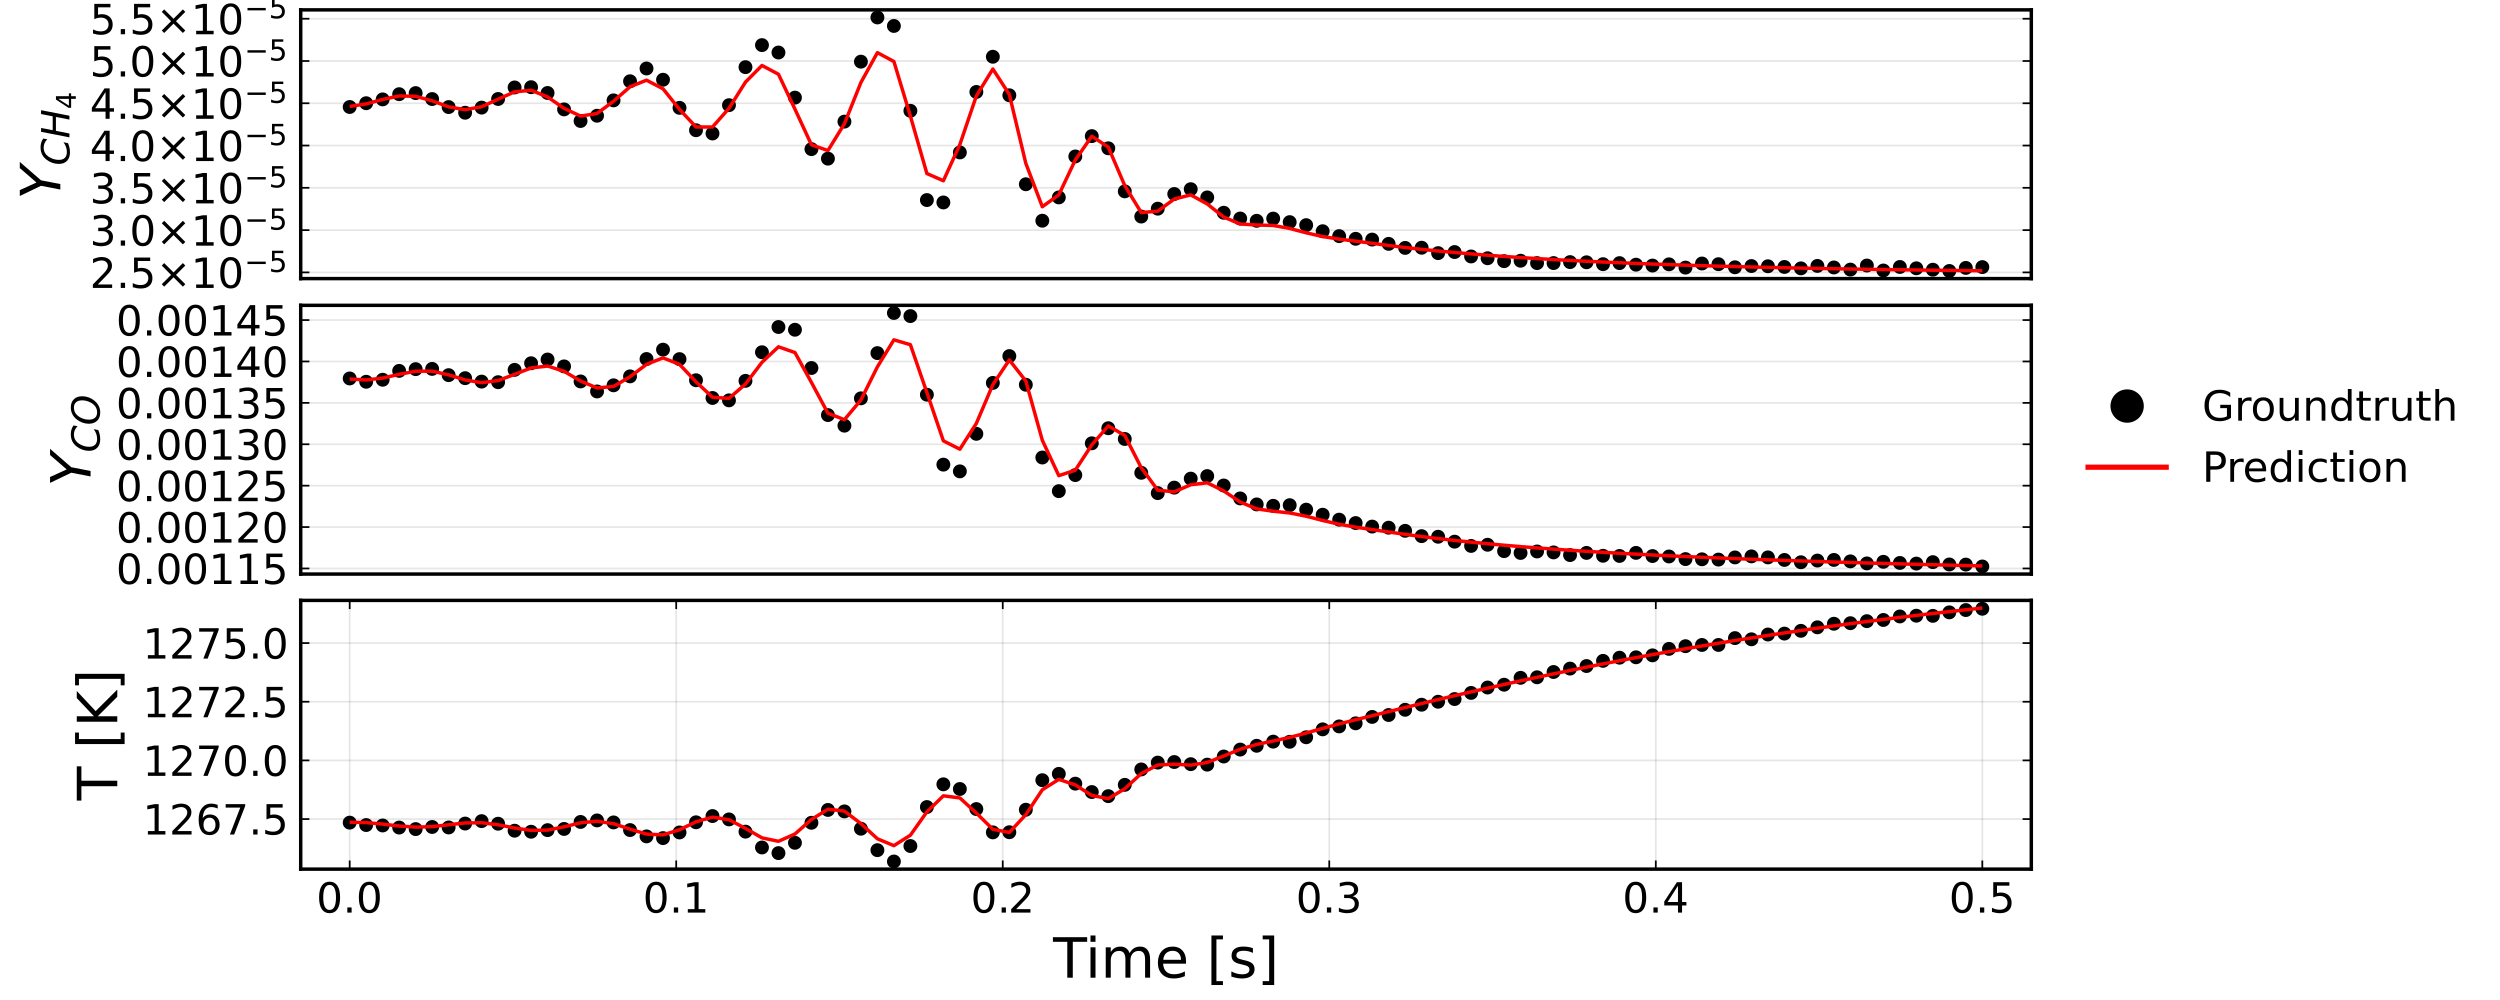 <?xml version="1.0" encoding="utf-8" standalone="no"?>
<!DOCTYPE svg PUBLIC "-//W3C//DTD SVG 1.1//EN"
  "http://www.w3.org/Graphics/SVG/1.1/DTD/svg11.dtd">
<!-- Created with matplotlib (https://matplotlib.org/) -->
<svg height="288pt" version="1.1" viewBox="0 0 720 288" width="720pt" xmlns="http://www.w3.org/2000/svg" xmlns:xlink="http://www.w3.org/1999/xlink">
 <defs>
  <style type="text/css">*{stroke-linecap:butt;stroke-linejoin:round;}</style>
 </defs>
 <g id="figure_1">
  <g id="patch_1">
   <path d="M 0 288 
L 720 288 
L 720 0 
L 0 0 
z
" style="fill:#ffffff;"/>
  </g>
  <g id="axes_1">
   <g id="patch_2">
    <path d="M 86.604 80.23 
L 585.015 80.23 
L 585.015 2.835 
L 86.604 2.835 
z
" style="fill:#ffffff;"/>
   </g>
   <g id="matplotlib.axis_1">
    <g id="xtick_1"/>
    <g id="xtick_2"/>
    <g id="xtick_3"/>
    <g id="xtick_4"/>
    <g id="xtick_5"/>
    <g id="xtick_6"/>
   </g>
   <g id="matplotlib.axis_2">
    <g id="ytick_1">
     <g id="line2d_1">
      <path clip-path="url(#p1167d1dc85)" d="M 86.604 78.447 
L 585.015 78.447 
" style="fill:none;stroke:#000000;stroke-linecap:square;stroke-opacity:0.1;stroke-width:0.5;"/>
     </g>
     <g id="line2d_2">
      <defs>
       <path d="M 0 0 
L 2.5 0 
" id="mc55b216c86" style="stroke:#000000;stroke-width:0.5;"/>
      </defs>
      <g>
       <use style="stroke:#000000;stroke-width:0.5;" x="86.604" xlink:href="#mc55b216c86" y="78.447"/>
      </g>
     </g>
     <g id="line2d_3">
      <defs>
       <path d="M 0 0 
L -2.5 0 
" id="me8768b467d" style="stroke:#000000;stroke-width:0.5;"/>
      </defs>
      <g>
       <use style="stroke:#000000;stroke-width:0.5;" x="585.015" xlink:href="#me8768b467d" y="78.447"/>
      </g>
     </g>
     <g id="text_1">
      <!-- $\mathregular{2.5×10^{-5}}$ -->
      <g transform="translate(25.864 83.007)scale(0.12 -0.12)">
       <defs>
        <path d="M 19.188 8.297 
L 53.609 8.297 
L 53.609 0 
L 7.328 0 
L 7.328 8.297 
Q 12.938 14.109 22.625 23.891 
Q 32.328 33.688 34.812 36.531 
Q 39.547 41.844 41.422 45.531 
Q 43.312 49.219 43.312 52.781 
Q 43.312 58.594 39.234 62.25 
Q 35.156 65.922 28.609 65.922 
Q 23.969 65.922 18.812 64.312 
Q 13.672 62.703 7.812 59.422 
L 7.812 69.391 
Q 13.766 71.781 18.938 73 
Q 24.125 74.219 28.422 74.219 
Q 39.75 74.219 46.484 68.547 
Q 53.219 62.891 53.219 53.422 
Q 53.219 48.922 51.531 44.891 
Q 49.859 40.875 45.406 35.406 
Q 44.188 33.984 37.641 27.219 
Q 31.109 20.453 19.188 8.297 
z
" id="DejaVuSans-50"/>
        <path d="M 10.688 12.406 
L 21 12.406 
L 21 0 
L 10.688 0 
z
" id="DejaVuSans-46"/>
        <path d="M 10.797 72.906 
L 49.516 72.906 
L 49.516 64.594 
L 19.828 64.594 
L 19.828 46.734 
Q 21.969 47.469 24.109 47.828 
Q 26.266 48.188 28.422 48.188 
Q 40.625 48.188 47.75 41.5 
Q 54.891 34.812 54.891 23.391 
Q 54.891 11.625 47.562 5.094 
Q 40.234 -1.422 26.906 -1.422 
Q 22.312 -1.422 17.547 -0.641 
Q 12.797 0.141 7.719 1.703 
L 7.719 11.625 
Q 12.109 9.234 16.797 8.062 
Q 21.484 6.891 26.703 6.891 
Q 35.156 6.891 40.078 11.328 
Q 45.016 15.766 45.016 23.391 
Q 45.016 31 40.078 35.438 
Q 35.156 39.891 26.703 39.891 
Q 22.75 39.891 18.812 39.016 
Q 14.891 38.141 10.797 36.281 
z
" id="DejaVuSans-53"/>
        <path d="M 70.125 53.719 
L 47.797 31.297 
L 70.125 8.984 
L 64.312 3.078 
L 41.891 25.484 
L 19.484 3.078 
L 13.719 8.984 
L 35.984 31.297 
L 13.719 53.719 
L 19.484 59.625 
L 41.891 37.203 
L 64.312 59.625 
z
" id="DejaVuSans-215"/>
        <path d="M 12.406 8.297 
L 28.516 8.297 
L 28.516 63.922 
L 10.984 60.406 
L 10.984 69.391 
L 28.422 72.906 
L 38.281 72.906 
L 38.281 8.297 
L 54.391 8.297 
L 54.391 0 
L 12.406 0 
z
" id="DejaVuSans-49"/>
        <path d="M 31.781 66.406 
Q 24.172 66.406 20.328 58.906 
Q 16.5 51.422 16.5 36.375 
Q 16.5 21.391 20.328 13.891 
Q 24.172 6.391 31.781 6.391 
Q 39.453 6.391 43.281 13.891 
Q 47.125 21.391 47.125 36.375 
Q 47.125 51.422 43.281 58.906 
Q 39.453 66.406 31.781 66.406 
z
M 31.781 74.219 
Q 44.047 74.219 50.516 64.516 
Q 56.984 54.828 56.984 36.375 
Q 56.984 17.969 50.516 8.266 
Q 44.047 -1.422 31.781 -1.422 
Q 19.531 -1.422 13.062 8.266 
Q 6.594 17.969 6.594 36.375 
Q 6.594 54.828 13.062 64.516 
Q 19.531 74.219 31.781 74.219 
z
" id="DejaVuSans-48"/>
        <path d="M 10.594 35.5 
L 73.188 35.5 
L 73.188 27.203 
L 10.594 27.203 
z
" id="DejaVuSans-8722"/>
       </defs>
       <use transform="translate(0 0.684)" xlink:href="#DejaVuSans-50"/>
       <use transform="translate(63.623 0.684)" xlink:href="#DejaVuSans-46"/>
       <use transform="translate(95.41 0.684)" xlink:href="#DejaVuSans-53"/>
       <use transform="translate(159.033 0.684)" xlink:href="#DejaVuSans-215"/>
       <use transform="translate(242.822 0.684)" xlink:href="#DejaVuSans-49"/>
       <use transform="translate(306.445 0.684)" xlink:href="#DejaVuSans-48"/>
       <use transform="translate(371.025 38.966)scale(0.7)" xlink:href="#DejaVuSans-8722"/>
       <use transform="translate(429.678 38.966)scale(0.7)" xlink:href="#DejaVuSans-53"/>
      </g>
     </g>
    </g>
    <g id="ytick_2">
     <g id="line2d_4">
      <path clip-path="url(#p1167d1dc85)" d="M 86.604 66.271 
L 585.015 66.271 
" style="fill:none;stroke:#000000;stroke-linecap:square;stroke-opacity:0.1;stroke-width:0.5;"/>
     </g>
     <g id="line2d_5">
      <g>
       <use style="stroke:#000000;stroke-width:0.5;" x="86.604" xlink:href="#mc55b216c86" y="66.271"/>
      </g>
     </g>
     <g id="line2d_6">
      <g>
       <use style="stroke:#000000;stroke-width:0.5;" x="585.015" xlink:href="#me8768b467d" y="66.271"/>
      </g>
     </g>
     <g id="text_2">
      <!-- $\mathregular{3.0×10^{-5}}$ -->
      <g transform="translate(25.864 70.83)scale(0.12 -0.12)">
       <defs>
        <path d="M 40.578 39.312 
Q 47.656 37.797 51.625 33 
Q 55.609 28.219 55.609 21.188 
Q 55.609 10.406 48.188 4.484 
Q 40.766 -1.422 27.094 -1.422 
Q 22.516 -1.422 17.656 -0.516 
Q 12.797 0.391 7.625 2.203 
L 7.625 11.719 
Q 11.719 9.328 16.594 8.109 
Q 21.484 6.891 26.812 6.891 
Q 36.078 6.891 40.938 10.547 
Q 45.797 14.203 45.797 21.188 
Q 45.797 27.641 41.281 31.266 
Q 36.766 34.906 28.719 34.906 
L 20.219 34.906 
L 20.219 43.016 
L 29.109 43.016 
Q 36.375 43.016 40.234 45.922 
Q 44.094 48.828 44.094 54.297 
Q 44.094 59.906 40.109 62.906 
Q 36.141 65.922 28.719 65.922 
Q 24.656 65.922 20.016 65.031 
Q 15.375 64.156 9.812 62.312 
L 9.812 71.094 
Q 15.438 72.656 20.344 73.438 
Q 25.25 74.219 29.594 74.219 
Q 40.828 74.219 47.359 69.109 
Q 53.906 64.016 53.906 55.328 
Q 53.906 49.266 50.438 45.094 
Q 46.969 40.922 40.578 39.312 
z
" id="DejaVuSans-51"/>
       </defs>
       <use transform="translate(0 0.684)" xlink:href="#DejaVuSans-51"/>
       <use transform="translate(63.623 0.684)" xlink:href="#DejaVuSans-46"/>
       <use transform="translate(95.41 0.684)" xlink:href="#DejaVuSans-48"/>
       <use transform="translate(159.033 0.684)" xlink:href="#DejaVuSans-215"/>
       <use transform="translate(242.822 0.684)" xlink:href="#DejaVuSans-49"/>
       <use transform="translate(306.445 0.684)" xlink:href="#DejaVuSans-48"/>
       <use transform="translate(371.025 38.966)scale(0.7)" xlink:href="#DejaVuSans-8722"/>
       <use transform="translate(429.678 38.966)scale(0.7)" xlink:href="#DejaVuSans-53"/>
      </g>
     </g>
    </g>
    <g id="ytick_3">
     <g id="line2d_7">
      <path clip-path="url(#p1167d1dc85)" d="M 86.604 54.094 
L 585.015 54.094 
" style="fill:none;stroke:#000000;stroke-linecap:square;stroke-opacity:0.1;stroke-width:0.5;"/>
     </g>
     <g id="line2d_8">
      <g>
       <use style="stroke:#000000;stroke-width:0.5;" x="86.604" xlink:href="#mc55b216c86" y="54.094"/>
      </g>
     </g>
     <g id="line2d_9">
      <g>
       <use style="stroke:#000000;stroke-width:0.5;" x="585.015" xlink:href="#me8768b467d" y="54.094"/>
      </g>
     </g>
     <g id="text_3">
      <!-- $\mathregular{3.5×10^{-5}}$ -->
      <g transform="translate(25.864 58.653)scale(0.12 -0.12)">
       <use transform="translate(0 0.684)" xlink:href="#DejaVuSans-51"/>
       <use transform="translate(63.623 0.684)" xlink:href="#DejaVuSans-46"/>
       <use transform="translate(95.41 0.684)" xlink:href="#DejaVuSans-53"/>
       <use transform="translate(159.033 0.684)" xlink:href="#DejaVuSans-215"/>
       <use transform="translate(242.822 0.684)" xlink:href="#DejaVuSans-49"/>
       <use transform="translate(306.445 0.684)" xlink:href="#DejaVuSans-48"/>
       <use transform="translate(371.025 38.966)scale(0.7)" xlink:href="#DejaVuSans-8722"/>
       <use transform="translate(429.678 38.966)scale(0.7)" xlink:href="#DejaVuSans-53"/>
      </g>
     </g>
    </g>
    <g id="ytick_4">
     <g id="line2d_10">
      <path clip-path="url(#p1167d1dc85)" d="M 86.604 41.917 
L 585.015 41.917 
" style="fill:none;stroke:#000000;stroke-linecap:square;stroke-opacity:0.1;stroke-width:0.5;"/>
     </g>
     <g id="line2d_11">
      <g>
       <use style="stroke:#000000;stroke-width:0.5;" x="86.604" xlink:href="#mc55b216c86" y="41.917"/>
      </g>
     </g>
     <g id="line2d_12">
      <g>
       <use style="stroke:#000000;stroke-width:0.5;" x="585.015" xlink:href="#me8768b467d" y="41.917"/>
      </g>
     </g>
     <g id="text_4">
      <!-- $\mathregular{4.0×10^{-5}}$ -->
      <g transform="translate(25.864 46.476)scale(0.12 -0.12)">
       <defs>
        <path d="M 37.797 64.312 
L 12.891 25.391 
L 37.797 25.391 
z
M 35.203 72.906 
L 47.609 72.906 
L 47.609 25.391 
L 58.016 25.391 
L 58.016 17.188 
L 47.609 17.188 
L 47.609 0 
L 37.797 0 
L 37.797 17.188 
L 4.891 17.188 
L 4.891 26.703 
z
" id="DejaVuSans-52"/>
       </defs>
       <use transform="translate(0 0.684)" xlink:href="#DejaVuSans-52"/>
       <use transform="translate(63.623 0.684)" xlink:href="#DejaVuSans-46"/>
       <use transform="translate(95.41 0.684)" xlink:href="#DejaVuSans-48"/>
       <use transform="translate(159.033 0.684)" xlink:href="#DejaVuSans-215"/>
       <use transform="translate(242.822 0.684)" xlink:href="#DejaVuSans-49"/>
       <use transform="translate(306.445 0.684)" xlink:href="#DejaVuSans-48"/>
       <use transform="translate(371.025 38.966)scale(0.7)" xlink:href="#DejaVuSans-8722"/>
       <use transform="translate(429.678 38.966)scale(0.7)" xlink:href="#DejaVuSans-53"/>
      </g>
     </g>
    </g>
    <g id="ytick_5">
     <g id="line2d_13">
      <path clip-path="url(#p1167d1dc85)" d="M 86.604 29.74 
L 585.015 29.74 
" style="fill:none;stroke:#000000;stroke-linecap:square;stroke-opacity:0.1;stroke-width:0.5;"/>
     </g>
     <g id="line2d_14">
      <g>
       <use style="stroke:#000000;stroke-width:0.5;" x="86.604" xlink:href="#mc55b216c86" y="29.74"/>
      </g>
     </g>
     <g id="line2d_15">
      <g>
       <use style="stroke:#000000;stroke-width:0.5;" x="585.015" xlink:href="#me8768b467d" y="29.74"/>
      </g>
     </g>
     <g id="text_5">
      <!-- $\mathregular{4.5×10^{-5}}$ -->
      <g transform="translate(25.864 34.299)scale(0.12 -0.12)">
       <use transform="translate(0 0.684)" xlink:href="#DejaVuSans-52"/>
       <use transform="translate(63.623 0.684)" xlink:href="#DejaVuSans-46"/>
       <use transform="translate(95.41 0.684)" xlink:href="#DejaVuSans-53"/>
       <use transform="translate(159.033 0.684)" xlink:href="#DejaVuSans-215"/>
       <use transform="translate(242.822 0.684)" xlink:href="#DejaVuSans-49"/>
       <use transform="translate(306.445 0.684)" xlink:href="#DejaVuSans-48"/>
       <use transform="translate(371.025 38.966)scale(0.7)" xlink:href="#DejaVuSans-8722"/>
       <use transform="translate(429.678 38.966)scale(0.7)" xlink:href="#DejaVuSans-53"/>
      </g>
     </g>
    </g>
    <g id="ytick_6">
     <g id="line2d_16">
      <path clip-path="url(#p1167d1dc85)" d="M 86.604 17.563 
L 585.015 17.563 
" style="fill:none;stroke:#000000;stroke-linecap:square;stroke-opacity:0.1;stroke-width:0.5;"/>
     </g>
     <g id="line2d_17">
      <g>
       <use style="stroke:#000000;stroke-width:0.5;" x="86.604" xlink:href="#mc55b216c86" y="17.563"/>
      </g>
     </g>
     <g id="line2d_18">
      <g>
       <use style="stroke:#000000;stroke-width:0.5;" x="585.015" xlink:href="#me8768b467d" y="17.563"/>
      </g>
     </g>
     <g id="text_6">
      <!-- $\mathregular{5.0×10^{-5}}$ -->
      <g transform="translate(25.864 22.122)scale(0.12 -0.12)">
       <use transform="translate(0 0.684)" xlink:href="#DejaVuSans-53"/>
       <use transform="translate(63.623 0.684)" xlink:href="#DejaVuSans-46"/>
       <use transform="translate(95.41 0.684)" xlink:href="#DejaVuSans-48"/>
       <use transform="translate(159.033 0.684)" xlink:href="#DejaVuSans-215"/>
       <use transform="translate(242.822 0.684)" xlink:href="#DejaVuSans-49"/>
       <use transform="translate(306.445 0.684)" xlink:href="#DejaVuSans-48"/>
       <use transform="translate(371.025 38.966)scale(0.7)" xlink:href="#DejaVuSans-8722"/>
       <use transform="translate(429.678 38.966)scale(0.7)" xlink:href="#DejaVuSans-53"/>
      </g>
     </g>
    </g>
    <g id="ytick_7">
     <g id="line2d_19">
      <path clip-path="url(#p1167d1dc85)" d="M 86.604 5.387 
L 585.015 5.387 
" style="fill:none;stroke:#000000;stroke-linecap:square;stroke-opacity:0.1;stroke-width:0.5;"/>
     </g>
     <g id="line2d_20">
      <g>
       <use style="stroke:#000000;stroke-width:0.5;" x="86.604" xlink:href="#mc55b216c86" y="5.387"/>
      </g>
     </g>
     <g id="line2d_21">
      <g>
       <use style="stroke:#000000;stroke-width:0.5;" x="585.015" xlink:href="#me8768b467d" y="5.387"/>
      </g>
     </g>
     <g id="text_7">
      <!-- $\mathregular{5.5×10^{-5}}$ -->
      <g transform="translate(25.864 9.946)scale(0.12 -0.12)">
       <use transform="translate(0 0.684)" xlink:href="#DejaVuSans-53"/>
       <use transform="translate(63.623 0.684)" xlink:href="#DejaVuSans-46"/>
       <use transform="translate(95.41 0.684)" xlink:href="#DejaVuSans-53"/>
       <use transform="translate(159.033 0.684)" xlink:href="#DejaVuSans-215"/>
       <use transform="translate(242.822 0.684)" xlink:href="#DejaVuSans-49"/>
       <use transform="translate(306.445 0.684)" xlink:href="#DejaVuSans-48"/>
       <use transform="translate(371.025 38.966)scale(0.7)" xlink:href="#DejaVuSans-8722"/>
       <use transform="translate(429.678 38.966)scale(0.7)" xlink:href="#DejaVuSans-53"/>
      </g>
     </g>
    </g>
    <g id="text_8">
     <!-- $Y_{CH_4}$ -->
     <g transform="translate(17.384 57.452)rotate(-90)scale(0.16 -0.16)">
      <defs>
       <path d="M 6.297 72.906 
L 16.891 72.906 
L 30.516 42.922 
L 56.5 72.906 
L 67.578 72.906 
L 34.516 34.719 
L 27.781 0 
L 17.922 0 
L 24.609 34.719 
z
" id="DejaVuSans-Oblique-89"/>
       <path d="M 69.484 67.281 
L 67.484 56.891 
Q 62.797 61.625 57.547 63.922 
Q 52.297 66.219 46.188 66.219 
Q 37.844 66.219 31.516 62.203 
Q 25.203 58.203 20.609 50 
Q 17.672 44.734 16.125 38.844 
Q 14.594 32.953 14.594 27 
Q 14.594 17.047 19.75 11.812 
Q 24.906 6.594 34.719 6.594 
Q 41.5 6.594 47.75 8.766 
Q 54 10.938 59.906 15.281 
L 57.625 3.609 
Q 51.812 1.125 45.875 -0.141 
Q 39.938 -1.422 33.984 -1.422 
Q 19.969 -1.422 12.078 6.188 
Q 4.203 13.812 4.203 27.391 
Q 4.203 36.078 7.203 44.469 
Q 10.203 52.875 15.828 59.812 
Q 21.781 67.188 29.422 70.703 
Q 37.062 74.219 47.219 74.219 
Q 53.469 74.219 59.062 72.484 
Q 64.656 70.75 69.484 67.281 
z
" id="DejaVuSans-Oblique-67"/>
       <path d="M 16.891 72.906 
L 26.812 72.906 
L 21 43.016 
L 56.781 43.016 
L 62.594 72.906 
L 72.516 72.906 
L 58.297 0 
L 48.391 0 
L 55.172 34.719 
L 19.391 34.719 
L 12.594 0 
L 2.688 0 
z
" id="DejaVuSans-Oblique-72"/>
      </defs>
      <use transform="translate(0 0.094)" xlink:href="#DejaVuSans-Oblique-89"/>
      <use transform="translate(61.084 -16.312)scale(0.7)" xlink:href="#DejaVuSans-Oblique-67"/>
      <use transform="translate(109.961 -16.312)scale(0.7)" xlink:href="#DejaVuSans-Oblique-72"/>
      <use transform="translate(162.598 -27.797)scale(0.49)" xlink:href="#DejaVuSans-52"/>
     </g>
    </g>
   </g>
   <g id="PathCollection_1">
    <defs>
     <path d="M 0 2 
C 0.53 2 1.039 1.789 1.414 1.414 
C 1.789 1.039 2 0.53 2 0 
C 2 -0.53 1.789 -1.039 1.414 -1.414 
C 1.039 -1.789 0.53 -2 0 -2 
C -0.53 -2 -1.039 -1.789 -1.414 -1.414 
C -1.789 -1.039 -2 -0.53 -2 0 
C -2 0.53 -1.789 1.039 -1.414 1.414 
C -1.039 1.789 -0.53 2 0 2 
z
" id="m4267811363"/>
    </defs>
    <g clip-path="url(#p1167d1dc85)">
     <use x="100.71" xlink:href="#m4267811363" y="30.813"/>
     <use x="105.459" xlink:href="#m4267811363" y="29.728"/>
     <use x="110.209" xlink:href="#m4267811363" y="28.626"/>
     <use x="114.958" xlink:href="#m4267811363" y="27.123"/>
     <use x="119.708" xlink:href="#m4267811363" y="26.81"/>
     <use x="124.457" xlink:href="#m4267811363" y="28.525"/>
     <use x="129.207" xlink:href="#m4267811363" y="30.837"/>
     <use x="133.956" xlink:href="#m4267811363" y="32.467"/>
     <use x="138.706" xlink:href="#m4267811363" y="30.991"/>
     <use x="143.455" xlink:href="#m4267811363" y="28.507"/>
     <use x="148.205" xlink:href="#m4267811363" y="25.184"/>
     <use x="152.954" xlink:href="#m4267811363" y="25.107"/>
     <use x="157.704" xlink:href="#m4267811363" y="26.778"/>
     <use x="162.453" xlink:href="#m4267811363" y="31.502"/>
     <use x="167.203" xlink:href="#m4267811363" y="34.846"/>
     <use x="171.952" xlink:href="#m4267811363" y="33.331"/>
     <use x="176.702" xlink:href="#m4267811363" y="28.906"/>
     <use x="181.451" xlink:href="#m4267811363" y="23.4"/>
     <use x="186.201" xlink:href="#m4267811363" y="19.722"/>
     <use x="190.95" xlink:href="#m4267811363" y="22.967"/>
     <use x="195.699" xlink:href="#m4267811363" y="31.056"/>
     <use x="200.449" xlink:href="#m4267811363" y="37.507"/>
     <use x="205.198" xlink:href="#m4267811363" y="38.442"/>
     <use x="209.948" xlink:href="#m4267811363" y="30.29"/>
     <use x="214.697" xlink:href="#m4267811363" y="19.339"/>
     <use x="219.447" xlink:href="#m4267811363" y="12.989"/>
     <use x="224.196" xlink:href="#m4267811363" y="15.128"/>
     <use x="228.946" xlink:href="#m4267811363" y="28.115"/>
     <use x="233.695" xlink:href="#m4267811363" y="42.946"/>
     <use x="238.445" xlink:href="#m4267811363" y="45.688"/>
     <use x="243.194" xlink:href="#m4267811363" y="35.024"/>
     <use x="247.944" xlink:href="#m4267811363" y="17.76"/>
     <use x="252.693" xlink:href="#m4267811363" y="5.025"/>
     <use x="257.443" xlink:href="#m4267811363" y="7.474"/>
     <use x="262.192" xlink:href="#m4267811363" y="31.912"/>
     <use x="266.942" xlink:href="#m4267811363" y="57.616"/>
     <use x="271.691" xlink:href="#m4267811363" y="58.309"/>
     <use x="276.441" xlink:href="#m4267811363" y="43.902"/>
     <use x="281.19" xlink:href="#m4267811363" y="26.485"/>
     <use x="285.94" xlink:href="#m4267811363" y="16.346"/>
     <use x="290.689" xlink:href="#m4267811363" y="27.439"/>
     <use x="295.439" xlink:href="#m4267811363" y="53.064"/>
     <use x="300.188" xlink:href="#m4267811363" y="63.563"/>
     <use x="304.938" xlink:href="#m4267811363" y="56.855"/>
     <use x="309.687" xlink:href="#m4267811363" y="45.056"/>
     <use x="314.437" xlink:href="#m4267811363" y="39.199"/>
     <use x="319.186" xlink:href="#m4267811363" y="42.712"/>
     <use x="323.936" xlink:href="#m4267811363" y="55.108"/>
     <use x="328.685" xlink:href="#m4267811363" y="62.366"/>
     <use x="333.435" xlink:href="#m4267811363" y="60.099"/>
     <use x="338.184" xlink:href="#m4267811363" y="55.872"/>
     <use x="342.934" xlink:href="#m4267811363" y="54.483"/>
     <use x="347.683" xlink:href="#m4267811363" y="56.862"/>
     <use x="352.433" xlink:href="#m4267811363" y="61.271"/>
     <use x="357.182" xlink:href="#m4267811363" y="62.93"/>
     <use x="361.932" xlink:href="#m4267811363" y="63.591"/>
     <use x="366.681" xlink:href="#m4267811363" y="62.953"/>
     <use x="371.431" xlink:href="#m4267811363" y="63.971"/>
     <use x="376.18" xlink:href="#m4267811363" y="64.841"/>
     <use x="380.93" xlink:href="#m4267811363" y="66.592"/>
     <use x="385.679" xlink:href="#m4267811363" y="68.001"/>
     <use x="390.429" xlink:href="#m4267811363" y="68.774"/>
     <use x="395.178" xlink:href="#m4267811363" y="68.996"/>
     <use x="399.928" xlink:href="#m4267811363" y="70.234"/>
     <use x="404.677" xlink:href="#m4267811363" y="71.4"/>
     <use x="409.427" xlink:href="#m4267811363" y="71.344"/>
     <use x="414.176" xlink:href="#m4267811363" y="72.9"/>
     <use x="418.926" xlink:href="#m4267811363" y="72.586"/>
     <use x="423.675" xlink:href="#m4267811363" y="73.859"/>
     <use x="428.425" xlink:href="#m4267811363" y="74.375"/>
     <use x="433.174" xlink:href="#m4267811363" y="75.218"/>
     <use x="437.924" xlink:href="#m4267811363" y="75.09"/>
     <use x="442.673" xlink:href="#m4267811363" y="75.772"/>
     <use x="447.423" xlink:href="#m4267811363" y="75.763"/>
     <use x="452.172" xlink:href="#m4267811363" y="75.483"/>
     <use x="456.922" xlink:href="#m4267811363" y="75.539"/>
     <use x="461.671" xlink:href="#m4267811363" y="76.084"/>
     <use x="466.421" xlink:href="#m4267811363" y="75.776"/>
     <use x="471.17" xlink:href="#m4267811363" y="76.226"/>
     <use x="475.92" xlink:href="#m4267811363" y="76.477"/>
     <use x="480.669" xlink:href="#m4267811363" y="76.127"/>
     <use x="485.419" xlink:href="#m4267811363" y="77.069"/>
     <use x="490.168" xlink:href="#m4267811363" y="75.892"/>
     <use x="494.917" xlink:href="#m4267811363" y="76.085"/>
     <use x="499.667" xlink:href="#m4267811363" y="76.975"/>
     <use x="504.416" xlink:href="#m4267811363" y="76.617"/>
     <use x="509.166" xlink:href="#m4267811363" y="76.685"/>
     <use x="513.915" xlink:href="#m4267811363" y="76.881"/>
     <use x="518.665" xlink:href="#m4267811363" y="77.288"/>
     <use x="523.414" xlink:href="#m4267811363" y="76.582"/>
     <use x="528.164" xlink:href="#m4267811363" y="77.03"/>
     <use x="532.913" xlink:href="#m4267811363" y="77.646"/>
     <use x="537.663" xlink:href="#m4267811363" y="76.473"/>
     <use x="542.412" xlink:href="#m4267811363" y="77.903"/>
     <use x="547.162" xlink:href="#m4267811363" y="76.883"/>
     <use x="551.911" xlink:href="#m4267811363" y="77.269"/>
     <use x="556.661" xlink:href="#m4267811363" y="77.678"/>
     <use x="561.41" xlink:href="#m4267811363" y="78.039"/>
     <use x="566.16" xlink:href="#m4267811363" y="77.159"/>
     <use x="570.909" xlink:href="#m4267811363" y="76.92"/>
    </g>
   </g>
   <g id="line2d_22">
    <path clip-path="url(#p1167d1dc85)" d="M 100.71 30.656 
L 105.459 29.928 
L 110.209 28.643 
L 114.958 27.642 
L 119.708 27.729 
L 124.457 29.04 
L 129.207 30.765 
L 133.956 31.597 
L 138.706 30.741 
L 143.455 28.567 
L 148.205 26.447 
L 152.954 25.99 
L 157.704 27.923 
L 162.453 31.209 
L 167.203 33.429 
L 171.952 32.685 
L 176.702 29.162 
L 181.451 24.981 
L 186.201 23.096 
L 190.95 25.574 
L 195.699 31.504 
L 200.449 36.575 
L 205.198 36.576 
L 209.948 31.2 
L 214.697 23.647 
L 219.447 18.856 
L 224.196 21.378 
L 228.946 31.433 
L 233.695 41.699 
L 238.445 43.355 
L 243.194 35.648 
L 247.944 23.756 
L 252.693 15.161 
L 257.443 17.719 
L 262.192 33.444 
L 266.942 49.974 
L 271.691 52.061 
L 276.441 41.635 
L 281.19 27.616 
L 285.94 19.88 
L 290.689 27.212 
L 295.439 47.057 
L 300.188 59.536 
L 304.938 56.114 
L 309.687 46.074 
L 314.437 39.242 
L 319.186 42.364 
L 323.936 53.466 
L 328.685 61.22 
L 333.435 60.813 
L 338.184 57.323 
L 342.934 56.128 
L 347.683 58.739 
L 352.433 62.514 
L 357.182 64.516 
L 361.932 64.798 
L 366.681 64.937 
L 371.431 65.787 
L 376.18 67.051 
L 380.93 68.132 
L 385.679 68.868 
L 390.429 69.455 
L 395.178 70.063 
L 399.928 70.697 
L 404.677 71.29 
L 409.427 71.814 
L 414.176 72.281 
L 418.926 72.715 
L 423.675 73.123 
L 428.425 73.502 
L 433.174 73.852 
L 437.924 74.174 
L 442.673 74.471 
L 447.423 74.748 
L 452.172 75.004 
L 456.922 75.243 
L 461.671 75.464 
L 466.421 75.67 
L 471.17 75.862 
L 475.92 76.041 
L 480.669 76.208 
L 485.419 76.364 
L 490.168 76.51 
L 494.917 76.646 
L 499.667 76.774 
L 504.416 76.894 
L 509.166 77.006 
L 513.915 77.112 
L 518.665 77.211 
L 523.414 77.304 
L 528.164 77.391 
L 532.913 77.474 
L 537.663 77.551 
L 542.412 77.624 
L 547.162 77.693 
L 551.911 77.757 
L 556.661 77.818 
L 561.41 77.875 
L 566.16 77.929 
L 570.909 77.979 
" style="fill:none;stroke:#ff0000;"/>
   </g>
   <g id="patch_3">
    <path d="M 86.604 80.23 
L 86.604 2.835 
" style="fill:none;stroke:#000000;stroke-linecap:square;stroke-linejoin:miter;"/>
   </g>
   <g id="patch_4">
    <path d="M 585.015 80.23 
L 585.015 2.835 
" style="fill:none;stroke:#000000;stroke-linecap:square;stroke-linejoin:miter;"/>
   </g>
   <g id="patch_5">
    <path d="M 86.604 80.23 
L 585.015 80.23 
" style="fill:none;stroke:#000000;stroke-linecap:square;stroke-linejoin:miter;"/>
   </g>
   <g id="patch_6">
    <path d="M 86.604 2.835 
L 585.015 2.835 
" style="fill:none;stroke:#000000;stroke-linecap:square;stroke-linejoin:miter;"/>
   </g>
  </g>
  <g id="axes_2">
   <g id="patch_7">
    <path d="M 86.604 165.338 
L 585.015 165.338 
L 585.015 87.944 
L 86.604 87.944 
z
" style="fill:#ffffff;"/>
   </g>
   <g id="matplotlib.axis_3">
    <g id="xtick_7"/>
    <g id="xtick_8"/>
    <g id="xtick_9"/>
    <g id="xtick_10"/>
    <g id="xtick_11"/>
    <g id="xtick_12"/>
   </g>
   <g id="matplotlib.axis_4">
    <g id="ytick_8">
     <g id="line2d_23">
      <path clip-path="url(#p09fb487edf)" d="M 86.604 163.721 
L 585.015 163.721 
" style="fill:none;stroke:#000000;stroke-linecap:square;stroke-opacity:0.1;stroke-width:0.5;"/>
     </g>
     <g id="line2d_24">
      <g>
       <use style="stroke:#000000;stroke-width:0.5;" x="86.604" xlink:href="#mc55b216c86" y="163.721"/>
      </g>
     </g>
     <g id="line2d_25">
      <g>
       <use style="stroke:#000000;stroke-width:0.5;" x="585.015" xlink:href="#me8768b467d" y="163.721"/>
      </g>
     </g>
     <g id="text_9">
      <!-- $\mathregular{0.00115}$ -->
      <g transform="translate(33.424 168.28)scale(0.12 -0.12)">
       <use transform="translate(0 0.781)" xlink:href="#DejaVuSans-48"/>
       <use transform="translate(63.623 0.781)" xlink:href="#DejaVuSans-46"/>
       <use transform="translate(95.41 0.781)" xlink:href="#DejaVuSans-48"/>
       <use transform="translate(159.033 0.781)" xlink:href="#DejaVuSans-48"/>
       <use transform="translate(222.656 0.781)" xlink:href="#DejaVuSans-49"/>
       <use transform="translate(286.279 0.781)" xlink:href="#DejaVuSans-49"/>
       <use transform="translate(349.902 0.781)" xlink:href="#DejaVuSans-53"/>
      </g>
     </g>
    </g>
    <g id="ytick_9">
     <g id="line2d_26">
      <path clip-path="url(#p09fb487edf)" d="M 86.604 151.796 
L 585.015 151.796 
" style="fill:none;stroke:#000000;stroke-linecap:square;stroke-opacity:0.1;stroke-width:0.5;"/>
     </g>
     <g id="line2d_27">
      <g>
       <use style="stroke:#000000;stroke-width:0.5;" x="86.604" xlink:href="#mc55b216c86" y="151.796"/>
      </g>
     </g>
     <g id="line2d_28">
      <g>
       <use style="stroke:#000000;stroke-width:0.5;" x="585.015" xlink:href="#me8768b467d" y="151.796"/>
      </g>
     </g>
     <g id="text_10">
      <!-- $\mathregular{0.00120}$ -->
      <g transform="translate(33.424 156.355)scale(0.12 -0.12)">
       <use transform="translate(0 0.781)" xlink:href="#DejaVuSans-48"/>
       <use transform="translate(63.623 0.781)" xlink:href="#DejaVuSans-46"/>
       <use transform="translate(95.41 0.781)" xlink:href="#DejaVuSans-48"/>
       <use transform="translate(159.033 0.781)" xlink:href="#DejaVuSans-48"/>
       <use transform="translate(222.656 0.781)" xlink:href="#DejaVuSans-49"/>
       <use transform="translate(286.279 0.781)" xlink:href="#DejaVuSans-50"/>
       <use transform="translate(349.902 0.781)" xlink:href="#DejaVuSans-48"/>
      </g>
     </g>
    </g>
    <g id="ytick_10">
     <g id="line2d_29">
      <path clip-path="url(#p09fb487edf)" d="M 86.604 139.871 
L 585.015 139.871 
" style="fill:none;stroke:#000000;stroke-linecap:square;stroke-opacity:0.1;stroke-width:0.5;"/>
     </g>
     <g id="line2d_30">
      <g>
       <use style="stroke:#000000;stroke-width:0.5;" x="86.604" xlink:href="#mc55b216c86" y="139.871"/>
      </g>
     </g>
     <g id="line2d_31">
      <g>
       <use style="stroke:#000000;stroke-width:0.5;" x="585.015" xlink:href="#me8768b467d" y="139.871"/>
      </g>
     </g>
     <g id="text_11">
      <!-- $\mathregular{0.00125}$ -->
      <g transform="translate(33.424 144.43)scale(0.12 -0.12)">
       <use transform="translate(0 0.781)" xlink:href="#DejaVuSans-48"/>
       <use transform="translate(63.623 0.781)" xlink:href="#DejaVuSans-46"/>
       <use transform="translate(95.41 0.781)" xlink:href="#DejaVuSans-48"/>
       <use transform="translate(159.033 0.781)" xlink:href="#DejaVuSans-48"/>
       <use transform="translate(222.656 0.781)" xlink:href="#DejaVuSans-49"/>
       <use transform="translate(286.279 0.781)" xlink:href="#DejaVuSans-50"/>
       <use transform="translate(349.902 0.781)" xlink:href="#DejaVuSans-53"/>
      </g>
     </g>
    </g>
    <g id="ytick_11">
     <g id="line2d_32">
      <path clip-path="url(#p09fb487edf)" d="M 86.604 127.946 
L 585.015 127.946 
" style="fill:none;stroke:#000000;stroke-linecap:square;stroke-opacity:0.1;stroke-width:0.5;"/>
     </g>
     <g id="line2d_33">
      <g>
       <use style="stroke:#000000;stroke-width:0.5;" x="86.604" xlink:href="#mc55b216c86" y="127.946"/>
      </g>
     </g>
     <g id="line2d_34">
      <g>
       <use style="stroke:#000000;stroke-width:0.5;" x="585.015" xlink:href="#me8768b467d" y="127.946"/>
      </g>
     </g>
     <g id="text_12">
      <!-- $\mathregular{0.00130}$ -->
      <g transform="translate(33.424 132.505)scale(0.12 -0.12)">
       <use transform="translate(0 0.781)" xlink:href="#DejaVuSans-48"/>
       <use transform="translate(63.623 0.781)" xlink:href="#DejaVuSans-46"/>
       <use transform="translate(95.41 0.781)" xlink:href="#DejaVuSans-48"/>
       <use transform="translate(159.033 0.781)" xlink:href="#DejaVuSans-48"/>
       <use transform="translate(222.656 0.781)" xlink:href="#DejaVuSans-49"/>
       <use transform="translate(286.279 0.781)" xlink:href="#DejaVuSans-51"/>
       <use transform="translate(349.902 0.781)" xlink:href="#DejaVuSans-48"/>
      </g>
     </g>
    </g>
    <g id="ytick_12">
     <g id="line2d_35">
      <path clip-path="url(#p09fb487edf)" d="M 86.604 116.021 
L 585.015 116.021 
" style="fill:none;stroke:#000000;stroke-linecap:square;stroke-opacity:0.1;stroke-width:0.5;"/>
     </g>
     <g id="line2d_36">
      <g>
       <use style="stroke:#000000;stroke-width:0.5;" x="86.604" xlink:href="#mc55b216c86" y="116.021"/>
      </g>
     </g>
     <g id="line2d_37">
      <g>
       <use style="stroke:#000000;stroke-width:0.5;" x="585.015" xlink:href="#me8768b467d" y="116.021"/>
      </g>
     </g>
     <g id="text_13">
      <!-- $\mathregular{0.00135}$ -->
      <g transform="translate(33.424 120.58)scale(0.12 -0.12)">
       <use transform="translate(0 0.781)" xlink:href="#DejaVuSans-48"/>
       <use transform="translate(63.623 0.781)" xlink:href="#DejaVuSans-46"/>
       <use transform="translate(95.41 0.781)" xlink:href="#DejaVuSans-48"/>
       <use transform="translate(159.033 0.781)" xlink:href="#DejaVuSans-48"/>
       <use transform="translate(222.656 0.781)" xlink:href="#DejaVuSans-49"/>
       <use transform="translate(286.279 0.781)" xlink:href="#DejaVuSans-51"/>
       <use transform="translate(349.902 0.781)" xlink:href="#DejaVuSans-53"/>
      </g>
     </g>
    </g>
    <g id="ytick_13">
     <g id="line2d_38">
      <path clip-path="url(#p09fb487edf)" d="M 86.604 104.095 
L 585.015 104.095 
" style="fill:none;stroke:#000000;stroke-linecap:square;stroke-opacity:0.1;stroke-width:0.5;"/>
     </g>
     <g id="line2d_39">
      <g>
       <use style="stroke:#000000;stroke-width:0.5;" x="86.604" xlink:href="#mc55b216c86" y="104.095"/>
      </g>
     </g>
     <g id="line2d_40">
      <g>
       <use style="stroke:#000000;stroke-width:0.5;" x="585.015" xlink:href="#me8768b467d" y="104.095"/>
      </g>
     </g>
     <g id="text_14">
      <!-- $\mathregular{0.00140}$ -->
      <g transform="translate(33.424 108.654)scale(0.12 -0.12)">
       <use transform="translate(0 0.781)" xlink:href="#DejaVuSans-48"/>
       <use transform="translate(63.623 0.781)" xlink:href="#DejaVuSans-46"/>
       <use transform="translate(95.41 0.781)" xlink:href="#DejaVuSans-48"/>
       <use transform="translate(159.033 0.781)" xlink:href="#DejaVuSans-48"/>
       <use transform="translate(222.656 0.781)" xlink:href="#DejaVuSans-49"/>
       <use transform="translate(286.279 0.781)" xlink:href="#DejaVuSans-52"/>
       <use transform="translate(349.902 0.781)" xlink:href="#DejaVuSans-48"/>
      </g>
     </g>
    </g>
    <g id="ytick_14">
     <g id="line2d_41">
      <path clip-path="url(#p09fb487edf)" d="M 86.604 92.17 
L 585.015 92.17 
" style="fill:none;stroke:#000000;stroke-linecap:square;stroke-opacity:0.1;stroke-width:0.5;"/>
     </g>
     <g id="line2d_42">
      <g>
       <use style="stroke:#000000;stroke-width:0.5;" x="86.604" xlink:href="#mc55b216c86" y="92.17"/>
      </g>
     </g>
     <g id="line2d_43">
      <g>
       <use style="stroke:#000000;stroke-width:0.5;" x="585.015" xlink:href="#me8768b467d" y="92.17"/>
      </g>
     </g>
     <g id="text_15">
      <!-- $\mathregular{0.00145}$ -->
      <g transform="translate(33.424 96.729)scale(0.12 -0.12)">
       <use transform="translate(0 0.781)" xlink:href="#DejaVuSans-48"/>
       <use transform="translate(63.623 0.781)" xlink:href="#DejaVuSans-46"/>
       <use transform="translate(95.41 0.781)" xlink:href="#DejaVuSans-48"/>
       <use transform="translate(159.033 0.781)" xlink:href="#DejaVuSans-48"/>
       <use transform="translate(222.656 0.781)" xlink:href="#DejaVuSans-49"/>
       <use transform="translate(286.279 0.781)" xlink:href="#DejaVuSans-52"/>
       <use transform="translate(349.902 0.781)" xlink:href="#DejaVuSans-53"/>
      </g>
     </g>
    </g>
    <g id="text_16">
     <!-- $Y_{CO}$ -->
     <g transform="translate(26.096 140.081)rotate(-90)scale(0.16 -0.16)">
      <defs>
       <path d="M 45.609 66.219 
Q 37.5 66.219 31.297 62.281 
Q 25.094 58.344 20.516 50.297 
Q 17.578 45.172 16.031 39.406 
Q 14.5 33.641 14.5 27.781 
Q 14.5 17.625 19.359 12.109 
Q 24.219 6.594 33.109 6.594 
Q 41.109 6.594 47.375 10.562 
Q 53.656 14.547 58.109 22.406 
Q 61.078 27.688 62.641 33.469 
Q 64.203 39.266 64.203 45.016 
Q 64.203 55.125 59.312 60.672 
Q 54.438 66.219 45.609 66.219 
z
M 32.812 -1.422 
Q 19.391 -1.422 11.688 6.531 
Q 4 14.5 4 28.328 
Q 4 36.234 7 44.484 
Q 10.016 52.734 15.281 59.188 
Q 21.484 66.75 29.094 70.484 
Q 36.719 74.219 45.906 74.219 
Q 59.281 74.219 66.984 66.328 
Q 74.703 58.453 74.703 44.828 
Q 74.703 36.422 71.766 28.312 
Q 68.844 20.219 63.375 13.625 
Q 57.125 6 49.578 2.281 
Q 42.047 -1.422 32.812 -1.422 
z
" id="DejaVuSans-Oblique-79"/>
      </defs>
      <use transform="translate(0 0.094)" xlink:href="#DejaVuSans-Oblique-89"/>
      <use transform="translate(61.084 -16.312)scale(0.7)" xlink:href="#DejaVuSans-Oblique-67"/>
      <use transform="translate(109.961 -16.312)scale(0.7)" xlink:href="#DejaVuSans-Oblique-79"/>
     </g>
    </g>
   </g>
   <g id="PathCollection_2">
    <g clip-path="url(#p09fb487edf)">
     <use x="100.71" xlink:href="#m4267811363" y="108.993"/>
     <use x="105.459" xlink:href="#m4267811363" y="109.947"/>
     <use x="110.209" xlink:href="#m4267811363" y="109.365"/>
     <use x="114.958" xlink:href="#m4267811363" y="106.812"/>
     <use x="119.708" xlink:href="#m4267811363" y="106.312"/>
     <use x="124.457" xlink:href="#m4267811363" y="106.241"/>
     <use x="129.207" xlink:href="#m4267811363" y="108.042"/>
     <use x="133.956" xlink:href="#m4267811363" y="108.913"/>
     <use x="138.706" xlink:href="#m4267811363" y="109.903"/>
     <use x="143.455" xlink:href="#m4267811363" y="110.068"/>
     <use x="148.205" xlink:href="#m4267811363" y="106.518"/>
     <use x="152.954" xlink:href="#m4267811363" y="104.613"/>
     <use x="157.704" xlink:href="#m4267811363" y="103.541"/>
     <use x="162.453" xlink:href="#m4267811363" y="105.522"/>
     <use x="167.203" xlink:href="#m4267811363" y="109.852"/>
     <use x="171.952" xlink:href="#m4267811363" y="112.739"/>
     <use x="176.702" xlink:href="#m4267811363" y="110.971"/>
     <use x="181.451" xlink:href="#m4267811363" y="108.392"/>
     <use x="186.201" xlink:href="#m4267811363" y="103.394"/>
     <use x="190.95" xlink:href="#m4267811363" y="100.7"/>
     <use x="195.699" xlink:href="#m4267811363" y="103.423"/>
     <use x="200.449" xlink:href="#m4267811363" y="109.511"/>
     <use x="205.198" xlink:href="#m4267811363" y="114.617"/>
     <use x="209.948" xlink:href="#m4267811363" y="115.3"/>
     <use x="214.697" xlink:href="#m4267811363" y="109.684"/>
     <use x="219.447" xlink:href="#m4267811363" y="101.445"/>
     <use x="224.196" xlink:href="#m4267811363" y="94.179"/>
     <use x="228.946" xlink:href="#m4267811363" y="94.968"/>
     <use x="233.695" xlink:href="#m4267811363" y="105.986"/>
     <use x="238.445" xlink:href="#m4267811363" y="119.538"/>
     <use x="243.194" xlink:href="#m4267811363" y="122.593"/>
     <use x="247.944" xlink:href="#m4267811363" y="114.723"/>
     <use x="252.693" xlink:href="#m4267811363" y="101.692"/>
     <use x="257.443" xlink:href="#m4267811363" y="90.134"/>
     <use x="262.192" xlink:href="#m4267811363" y="91.033"/>
     <use x="266.942" xlink:href="#m4267811363" y="113.666"/>
     <use x="271.691" xlink:href="#m4267811363" y="133.812"/>
     <use x="276.441" xlink:href="#m4267811363" y="135.751"/>
     <use x="281.19" xlink:href="#m4267811363" y="124.944"/>
     <use x="285.94" xlink:href="#m4267811363" y="110.28"/>
     <use x="290.689" xlink:href="#m4267811363" y="102.548"/>
     <use x="295.439" xlink:href="#m4267811363" y="110.802"/>
     <use x="300.188" xlink:href="#m4267811363" y="131.764"/>
     <use x="304.938" xlink:href="#m4267811363" y="141.45"/>
     <use x="309.687" xlink:href="#m4267811363" y="136.824"/>
     <use x="314.437" xlink:href="#m4267811363" y="127.674"/>
     <use x="319.186" xlink:href="#m4267811363" y="123.332"/>
     <use x="323.936" xlink:href="#m4267811363" y="126.425"/>
     <use x="328.685" xlink:href="#m4267811363" y="136.166"/>
     <use x="333.435" xlink:href="#m4267811363" y="142.018"/>
     <use x="338.184" xlink:href="#m4267811363" y="140.436"/>
     <use x="342.934" xlink:href="#m4267811363" y="137.844"/>
     <use x="347.683" xlink:href="#m4267811363" y="137.108"/>
     <use x="352.433" xlink:href="#m4267811363" y="139.823"/>
     <use x="357.182" xlink:href="#m4267811363" y="143.548"/>
     <use x="361.932" xlink:href="#m4267811363" y="145.273"/>
     <use x="366.681" xlink:href="#m4267811363" y="145.669"/>
     <use x="371.431" xlink:href="#m4267811363" y="145.486"/>
     <use x="376.18" xlink:href="#m4267811363" y="146.783"/>
     <use x="380.93" xlink:href="#m4267811363" y="148.243"/>
     <use x="385.679" xlink:href="#m4267811363" y="149.66"/>
     <use x="390.429" xlink:href="#m4267811363" y="150.638"/>
     <use x="395.178" xlink:href="#m4267811363" y="151.655"/>
     <use x="399.928" xlink:href="#m4267811363" y="151.971"/>
     <use x="404.677" xlink:href="#m4267811363" y="152.879"/>
     <use x="409.427" xlink:href="#m4267811363" y="154.409"/>
     <use x="414.176" xlink:href="#m4267811363" y="154.583"/>
     <use x="418.926" xlink:href="#m4267811363" y="155.999"/>
     <use x="423.675" xlink:href="#m4267811363" y="157.228"/>
     <use x="428.425" xlink:href="#m4267811363" y="156.89"/>
     <use x="433.174" xlink:href="#m4267811363" y="158.726"/>
     <use x="437.924" xlink:href="#m4267811363" y="159.252"/>
     <use x="442.673" xlink:href="#m4267811363" y="158.826"/>
     <use x="447.423" xlink:href="#m4267811363" y="159.093"/>
     <use x="452.172" xlink:href="#m4267811363" y="159.861"/>
     <use x="456.922" xlink:href="#m4267811363" y="159.236"/>
     <use x="461.671" xlink:href="#m4267811363" y="160.063"/>
     <use x="466.421" xlink:href="#m4267811363" y="160.113"/>
     <use x="471.17" xlink:href="#m4267811363" y="159.231"/>
     <use x="475.92" xlink:href="#m4267811363" y="160.143"/>
     <use x="480.669" xlink:href="#m4267811363" y="160.262"/>
     <use x="485.419" xlink:href="#m4267811363" y="161.02"/>
     <use x="490.168" xlink:href="#m4267811363" y="161.078"/>
     <use x="494.917" xlink:href="#m4267811363" y="161.161"/>
     <use x="499.667" xlink:href="#m4267811363" y="160.538"/>
     <use x="504.416" xlink:href="#m4267811363" y="160.239"/>
     <use x="509.166" xlink:href="#m4267811363" y="160.528"/>
     <use x="513.915" xlink:href="#m4267811363" y="161.266"/>
     <use x="518.665" xlink:href="#m4267811363" y="161.932"/>
     <use x="523.414" xlink:href="#m4267811363" y="161.445"/>
     <use x="528.164" xlink:href="#m4267811363" y="161.259"/>
     <use x="532.913" xlink:href="#m4267811363" y="161.674"/>
     <use x="537.663" xlink:href="#m4267811363" y="162.264"/>
     <use x="542.412" xlink:href="#m4267811363" y="161.801"/>
     <use x="547.162" xlink:href="#m4267811363" y="162.127"/>
     <use x="551.911" xlink:href="#m4267811363" y="162.316"/>
     <use x="556.661" xlink:href="#m4267811363" y="161.895"/>
     <use x="561.41" xlink:href="#m4267811363" y="162.57"/>
     <use x="566.16" xlink:href="#m4267811363" y="162.599"/>
     <use x="570.909" xlink:href="#m4267811363" y="163.148"/>
    </g>
   </g>
   <g id="line2d_44">
    <path clip-path="url(#p09fb487edf)" d="M 100.71 109.151 
L 105.459 109.429 
L 110.209 108.882 
L 114.958 107.81 
L 119.708 106.912 
L 124.457 106.897 
L 129.207 107.951 
L 133.956 109.425 
L 138.706 110.21 
L 143.455 109.596 
L 148.205 107.815 
L 152.954 105.962 
L 157.704 105.421 
L 162.453 106.942 
L 167.203 109.732 
L 171.952 111.729 
L 176.702 111.301 
L 181.451 108.495 
L 186.201 104.93 
L 190.95 103.069 
L 195.699 104.928 
L 200.449 109.961 
L 205.198 114.407 
L 209.948 114.736 
L 214.697 110.603 
L 219.447 104.346 
L 224.196 99.881 
L 228.946 101.537 
L 233.695 110.151 
L 238.445 119.009 
L 243.194 120.866 
L 247.944 115.193 
L 252.693 105.649 
L 257.443 97.874 
L 262.192 99.277 
L 266.942 113.053 
L 271.691 126.961 
L 276.441 129.368 
L 281.19 121.931 
L 285.94 110.775 
L 290.689 103.667 
L 295.439 109.735 
L 300.188 126.797 
L 304.938 136.987 
L 309.687 135.411 
L 314.437 128.13 
L 319.186 122.665 
L 323.936 125.407 
L 328.685 134.705 
L 333.435 141.169 
L 338.184 141.659 
L 342.934 139.594 
L 347.683 139.049 
L 352.433 141.38 
L 357.182 144.598 
L 361.932 146.552 
L 366.681 147.235 
L 371.431 147.729 
L 376.18 148.673 
L 380.93 149.897 
L 385.679 150.988 
L 390.429 151.823 
L 395.178 152.523 
L 399.928 153.209 
L 404.677 153.893 
L 409.427 154.535 
L 414.176 155.116 
L 418.926 155.644 
L 423.675 156.133 
L 428.425 156.593 
L 433.174 157.023 
L 437.924 157.423 
L 442.673 157.796 
L 447.423 158.144 
L 452.172 158.47 
L 456.922 158.777 
L 461.671 159.065 
L 466.421 159.336 
L 471.17 159.593 
L 475.92 159.835 
L 480.669 160.065 
L 485.419 160.283 
L 490.168 160.49 
L 494.917 160.687 
L 499.667 160.876 
L 504.416 161.056 
L 509.166 161.229 
L 513.915 161.395 
L 518.665 161.554 
L 523.414 161.707 
L 528.164 161.854 
L 532.913 161.997 
L 537.663 162.134 
L 542.412 162.267 
L 547.162 162.396 
L 551.911 162.521 
L 556.661 162.642 
L 561.41 162.759 
L 566.16 162.873 
L 570.909 162.984 
" style="fill:none;stroke:#ff0000;"/>
   </g>
   <g id="patch_8">
    <path d="M 86.604 165.338 
L 86.604 87.944 
" style="fill:none;stroke:#000000;stroke-linecap:square;stroke-linejoin:miter;"/>
   </g>
   <g id="patch_9">
    <path d="M 585.015 165.338 
L 585.015 87.944 
" style="fill:none;stroke:#000000;stroke-linecap:square;stroke-linejoin:miter;"/>
   </g>
   <g id="patch_10">
    <path d="M 86.604 165.338 
L 585.015 165.338 
" style="fill:none;stroke:#000000;stroke-linecap:square;stroke-linejoin:miter;"/>
   </g>
   <g id="patch_11">
    <path d="M 86.604 87.944 
L 585.015 87.944 
" style="fill:none;stroke:#000000;stroke-linecap:square;stroke-linejoin:miter;"/>
   </g>
   <g id="legend_1">
    <g id="line2d_45">
     <path d="M 600.615 116.945 
L 624.615 116.945 
" style="fill:none;"/>
    </g>
    <g id="line2d_46">
     <defs>
      <path d="M 0 4.8 
C 1.273 4.8 2.494 4.294 3.394 3.394 
C 4.294 2.494 4.8 1.273 4.8 0 
C 4.8 -1.273 4.294 -2.494 3.394 -3.394 
C 2.494 -4.294 1.273 -4.8 0 -4.8 
C -1.273 -4.8 -2.494 -4.294 -3.394 -3.394 
C -4.294 -2.494 -4.8 -1.273 -4.8 0 
C -4.8 1.273 -4.294 2.494 -3.394 3.394 
C -2.494 4.294 -1.273 4.8 0 4.8 
z
" id="maa0c884079"/>
     </defs>
     <g>
      <use x="612.615" xlink:href="#maa0c884079" y="116.945"/>
     </g>
    </g>
    <g id="text_17">
     <!-- Groundtruth -->
     <g transform="translate(634.215 121.145)scale(0.12 -0.12)">
      <defs>
       <path d="M 59.516 10.406 
L 59.516 29.984 
L 43.406 29.984 
L 43.406 38.094 
L 69.281 38.094 
L 69.281 6.781 
Q 63.578 2.734 56.688 0.656 
Q 49.812 -1.422 42 -1.422 
Q 24.906 -1.422 15.25 8.562 
Q 5.609 18.562 5.609 36.375 
Q 5.609 54.25 15.25 64.234 
Q 24.906 74.219 42 74.219 
Q 49.125 74.219 55.547 72.453 
Q 61.969 70.703 67.391 67.281 
L 67.391 56.781 
Q 61.922 61.422 55.766 63.766 
Q 49.609 66.109 42.828 66.109 
Q 29.438 66.109 22.719 58.641 
Q 16.016 51.172 16.016 36.375 
Q 16.016 21.625 22.719 14.156 
Q 29.438 6.688 42.828 6.688 
Q 48.047 6.688 52.141 7.594 
Q 56.25 8.5 59.516 10.406 
z
" id="DejaVuSans-71"/>
       <path d="M 41.109 46.297 
Q 39.594 47.172 37.812 47.578 
Q 36.031 48 33.891 48 
Q 26.266 48 22.188 43.047 
Q 18.109 38.094 18.109 28.812 
L 18.109 0 
L 9.078 0 
L 9.078 54.688 
L 18.109 54.688 
L 18.109 46.188 
Q 20.953 51.172 25.484 53.578 
Q 30.031 56 36.531 56 
Q 37.453 56 38.578 55.875 
Q 39.703 55.766 41.062 55.516 
z
" id="DejaVuSans-114"/>
       <path d="M 30.609 48.391 
Q 23.391 48.391 19.188 42.75 
Q 14.984 37.109 14.984 27.297 
Q 14.984 17.484 19.156 11.844 
Q 23.344 6.203 30.609 6.203 
Q 37.797 6.203 41.984 11.859 
Q 46.188 17.531 46.188 27.297 
Q 46.188 37.016 41.984 42.703 
Q 37.797 48.391 30.609 48.391 
z
M 30.609 56 
Q 42.328 56 49.016 48.375 
Q 55.719 40.766 55.719 27.297 
Q 55.719 13.875 49.016 6.219 
Q 42.328 -1.422 30.609 -1.422 
Q 18.844 -1.422 12.172 6.219 
Q 5.516 13.875 5.516 27.297 
Q 5.516 40.766 12.172 48.375 
Q 18.844 56 30.609 56 
z
" id="DejaVuSans-111"/>
       <path d="M 8.5 21.578 
L 8.5 54.688 
L 17.484 54.688 
L 17.484 21.922 
Q 17.484 14.156 20.5 10.266 
Q 23.531 6.391 29.594 6.391 
Q 36.859 6.391 41.078 11.031 
Q 45.312 15.672 45.312 23.688 
L 45.312 54.688 
L 54.297 54.688 
L 54.297 0 
L 45.312 0 
L 45.312 8.406 
Q 42.047 3.422 37.719 1 
Q 33.406 -1.422 27.688 -1.422 
Q 18.266 -1.422 13.375 4.438 
Q 8.5 10.297 8.5 21.578 
z
M 31.109 56 
z
" id="DejaVuSans-117"/>
       <path d="M 54.891 33.016 
L 54.891 0 
L 45.906 0 
L 45.906 32.719 
Q 45.906 40.484 42.875 44.328 
Q 39.844 48.188 33.797 48.188 
Q 26.516 48.188 22.312 43.547 
Q 18.109 38.922 18.109 30.906 
L 18.109 0 
L 9.078 0 
L 9.078 54.688 
L 18.109 54.688 
L 18.109 46.188 
Q 21.344 51.125 25.703 53.562 
Q 30.078 56 35.797 56 
Q 45.219 56 50.047 50.172 
Q 54.891 44.344 54.891 33.016 
z
" id="DejaVuSans-110"/>
       <path d="M 45.406 46.391 
L 45.406 75.984 
L 54.391 75.984 
L 54.391 0 
L 45.406 0 
L 45.406 8.203 
Q 42.578 3.328 38.25 0.953 
Q 33.938 -1.422 27.875 -1.422 
Q 17.969 -1.422 11.734 6.484 
Q 5.516 14.406 5.516 27.297 
Q 5.516 40.188 11.734 48.094 
Q 17.969 56 27.875 56 
Q 33.938 56 38.25 53.625 
Q 42.578 51.266 45.406 46.391 
z
M 14.797 27.297 
Q 14.797 17.391 18.875 11.75 
Q 22.953 6.109 30.078 6.109 
Q 37.203 6.109 41.297 11.75 
Q 45.406 17.391 45.406 27.297 
Q 45.406 37.203 41.297 42.844 
Q 37.203 48.484 30.078 48.484 
Q 22.953 48.484 18.875 42.844 
Q 14.797 37.203 14.797 27.297 
z
" id="DejaVuSans-100"/>
       <path d="M 18.312 70.219 
L 18.312 54.688 
L 36.812 54.688 
L 36.812 47.703 
L 18.312 47.703 
L 18.312 18.016 
Q 18.312 11.328 20.141 9.422 
Q 21.969 7.516 27.594 7.516 
L 36.812 7.516 
L 36.812 0 
L 27.594 0 
Q 17.188 0 13.234 3.875 
Q 9.281 7.766 9.281 18.016 
L 9.281 47.703 
L 2.688 47.703 
L 2.688 54.688 
L 9.281 54.688 
L 9.281 70.219 
z
" id="DejaVuSans-116"/>
       <path d="M 54.891 33.016 
L 54.891 0 
L 45.906 0 
L 45.906 32.719 
Q 45.906 40.484 42.875 44.328 
Q 39.844 48.188 33.797 48.188 
Q 26.516 48.188 22.312 43.547 
Q 18.109 38.922 18.109 30.906 
L 18.109 0 
L 9.078 0 
L 9.078 75.984 
L 18.109 75.984 
L 18.109 46.188 
Q 21.344 51.125 25.703 53.562 
Q 30.078 56 35.797 56 
Q 45.219 56 50.047 50.172 
Q 54.891 44.344 54.891 33.016 
z
" id="DejaVuSans-104"/>
      </defs>
      <use xlink:href="#DejaVuSans-71"/>
      <use x="77.49" xlink:href="#DejaVuSans-114"/>
      <use x="116.354" xlink:href="#DejaVuSans-111"/>
      <use x="177.535" xlink:href="#DejaVuSans-117"/>
      <use x="240.914" xlink:href="#DejaVuSans-110"/>
      <use x="304.293" xlink:href="#DejaVuSans-100"/>
      <use x="367.77" xlink:href="#DejaVuSans-116"/>
      <use x="406.979" xlink:href="#DejaVuSans-114"/>
      <use x="448.092" xlink:href="#DejaVuSans-117"/>
      <use x="511.471" xlink:href="#DejaVuSans-116"/>
      <use x="550.68" xlink:href="#DejaVuSans-104"/>
     </g>
    </g>
    <g id="line2d_47">
     <path d="M 600.615 134.559 
L 624.615 134.559 
" style="fill:none;stroke:#ff0000;stroke-linejoin:miter;stroke-width:1.5;"/>
    </g>
    <g id="line2d_48"/>
    <g id="text_18">
     <!-- Prediction -->
     <g transform="translate(634.215 138.759)scale(0.12 -0.12)">
      <defs>
       <path d="M 19.672 64.797 
L 19.672 37.406 
L 32.078 37.406 
Q 38.969 37.406 42.719 40.969 
Q 46.484 44.531 46.484 51.125 
Q 46.484 57.672 42.719 61.234 
Q 38.969 64.797 32.078 64.797 
z
M 9.812 72.906 
L 32.078 72.906 
Q 44.344 72.906 50.609 67.359 
Q 56.891 61.812 56.891 51.125 
Q 56.891 40.328 50.609 34.812 
Q 44.344 29.297 32.078 29.297 
L 19.672 29.297 
L 19.672 0 
L 9.812 0 
z
" id="DejaVuSans-80"/>
       <path d="M 56.203 29.594 
L 56.203 25.203 
L 14.891 25.203 
Q 15.484 15.922 20.484 11.062 
Q 25.484 6.203 34.422 6.203 
Q 39.594 6.203 44.453 7.469 
Q 49.312 8.734 54.109 11.281 
L 54.109 2.781 
Q 49.266 0.734 44.188 -0.344 
Q 39.109 -1.422 33.891 -1.422 
Q 20.797 -1.422 13.156 6.188 
Q 5.516 13.812 5.516 26.812 
Q 5.516 40.234 12.766 48.109 
Q 20.016 56 32.328 56 
Q 43.359 56 49.781 48.891 
Q 56.203 41.797 56.203 29.594 
z
M 47.219 32.234 
Q 47.125 39.594 43.094 43.984 
Q 39.062 48.391 32.422 48.391 
Q 24.906 48.391 20.391 44.141 
Q 15.875 39.891 15.188 32.172 
z
" id="DejaVuSans-101"/>
       <path d="M 9.422 54.688 
L 18.406 54.688 
L 18.406 0 
L 9.422 0 
z
M 9.422 75.984 
L 18.406 75.984 
L 18.406 64.594 
L 9.422 64.594 
z
" id="DejaVuSans-105"/>
       <path d="M 48.781 52.594 
L 48.781 44.188 
Q 44.969 46.297 41.141 47.344 
Q 37.312 48.391 33.406 48.391 
Q 24.656 48.391 19.812 42.844 
Q 14.984 37.312 14.984 27.297 
Q 14.984 17.281 19.812 11.734 
Q 24.656 6.203 33.406 6.203 
Q 37.312 6.203 41.141 7.25 
Q 44.969 8.297 48.781 10.406 
L 48.781 2.094 
Q 45.016 0.344 40.984 -0.531 
Q 36.969 -1.422 32.422 -1.422 
Q 20.062 -1.422 12.781 6.344 
Q 5.516 14.109 5.516 27.297 
Q 5.516 40.672 12.859 48.328 
Q 20.219 56 33.016 56 
Q 37.156 56 41.109 55.141 
Q 45.062 54.297 48.781 52.594 
z
" id="DejaVuSans-99"/>
      </defs>
      <use xlink:href="#DejaVuSans-80"/>
      <use x="58.553" xlink:href="#DejaVuSans-114"/>
      <use x="97.416" xlink:href="#DejaVuSans-101"/>
      <use x="158.939" xlink:href="#DejaVuSans-100"/>
      <use x="222.416" xlink:href="#DejaVuSans-105"/>
      <use x="250.199" xlink:href="#DejaVuSans-99"/>
      <use x="305.18" xlink:href="#DejaVuSans-116"/>
      <use x="344.389" xlink:href="#DejaVuSans-105"/>
      <use x="372.172" xlink:href="#DejaVuSans-111"/>
      <use x="433.354" xlink:href="#DejaVuSans-110"/>
     </g>
    </g>
   </g>
  </g>
  <g id="axes_3">
   <g id="patch_12">
    <path d="M 86.604 250.305 
L 585.015 250.305 
L 585.015 172.91 
L 86.604 172.91 
z
" style="fill:#ffffff;"/>
   </g>
   <g id="matplotlib.axis_5">
    <g id="xtick_13">
     <g id="line2d_49">
      <path clip-path="url(#pf08e3b2710)" d="M 100.71 250.305 
L 100.71 172.91 
" style="fill:none;stroke:#000000;stroke-linecap:square;stroke-opacity:0.1;stroke-width:0.5;"/>
     </g>
     <g id="line2d_50">
      <defs>
       <path d="M 0 0 
L 0 -2.5 
" id="mf4da85c0f2" style="stroke:#000000;stroke-width:0.5;"/>
      </defs>
      <g>
       <use style="stroke:#000000;stroke-width:0.5;" x="100.71" xlink:href="#mf4da85c0f2" y="250.305"/>
      </g>
     </g>
     <g id="line2d_51">
      <defs>
       <path d="M 0 0 
L 0 2.5 
" id="m2d0ca89fc1" style="stroke:#000000;stroke-width:0.5;"/>
      </defs>
      <g>
       <use style="stroke:#000000;stroke-width:0.5;" x="100.71" xlink:href="#m2d0ca89fc1" y="172.91"/>
      </g>
     </g>
     <g id="text_19">
      <!-- $\mathregular{0.0}$ -->
      <g transform="translate(91.11 262.923)scale(0.12 -0.12)">
       <use transform="translate(0 0.781)" xlink:href="#DejaVuSans-48"/>
       <use transform="translate(63.623 0.781)" xlink:href="#DejaVuSans-46"/>
       <use transform="translate(95.41 0.781)" xlink:href="#DejaVuSans-48"/>
      </g>
     </g>
    </g>
    <g id="xtick_14">
     <g id="line2d_52">
      <path clip-path="url(#pf08e3b2710)" d="M 194.75 250.305 
L 194.75 172.91 
" style="fill:none;stroke:#000000;stroke-linecap:square;stroke-opacity:0.1;stroke-width:0.5;"/>
     </g>
     <g id="line2d_53">
      <g>
       <use style="stroke:#000000;stroke-width:0.5;" x="194.75" xlink:href="#mf4da85c0f2" y="250.305"/>
      </g>
     </g>
     <g id="line2d_54">
      <g>
       <use style="stroke:#000000;stroke-width:0.5;" x="194.75" xlink:href="#m2d0ca89fc1" y="172.91"/>
      </g>
     </g>
     <g id="text_20">
      <!-- $\mathregular{0.1}$ -->
      <g transform="translate(185.15 262.923)scale(0.12 -0.12)">
       <use transform="translate(0 0.781)" xlink:href="#DejaVuSans-48"/>
       <use transform="translate(63.623 0.781)" xlink:href="#DejaVuSans-46"/>
       <use transform="translate(95.41 0.781)" xlink:href="#DejaVuSans-49"/>
      </g>
     </g>
    </g>
    <g id="xtick_15">
     <g id="line2d_55">
      <path clip-path="url(#pf08e3b2710)" d="M 288.79 250.305 
L 288.79 172.91 
" style="fill:none;stroke:#000000;stroke-linecap:square;stroke-opacity:0.1;stroke-width:0.5;"/>
     </g>
     <g id="line2d_56">
      <g>
       <use style="stroke:#000000;stroke-width:0.5;" x="288.79" xlink:href="#mf4da85c0f2" y="250.305"/>
      </g>
     </g>
     <g id="line2d_57">
      <g>
       <use style="stroke:#000000;stroke-width:0.5;" x="288.79" xlink:href="#m2d0ca89fc1" y="172.91"/>
      </g>
     </g>
     <g id="text_21">
      <!-- $\mathregular{0.2}$ -->
      <g transform="translate(279.55 262.923)scale(0.12 -0.12)">
       <use transform="translate(0 0.781)" xlink:href="#DejaVuSans-48"/>
       <use transform="translate(63.623 0.781)" xlink:href="#DejaVuSans-46"/>
       <use transform="translate(89.91 0.781)" xlink:href="#DejaVuSans-50"/>
      </g>
     </g>
    </g>
    <g id="xtick_16">
     <g id="line2d_58">
      <path clip-path="url(#pf08e3b2710)" d="M 382.829 250.305 
L 382.829 172.91 
" style="fill:none;stroke:#000000;stroke-linecap:square;stroke-opacity:0.1;stroke-width:0.5;"/>
     </g>
     <g id="line2d_59">
      <g>
       <use style="stroke:#000000;stroke-width:0.5;" x="382.829" xlink:href="#mf4da85c0f2" y="250.305"/>
      </g>
     </g>
     <g id="line2d_60">
      <g>
       <use style="stroke:#000000;stroke-width:0.5;" x="382.829" xlink:href="#m2d0ca89fc1" y="172.91"/>
      </g>
     </g>
     <g id="text_22">
      <!-- $\mathregular{0.3}$ -->
      <g transform="translate(373.229 262.923)scale(0.12 -0.12)">
       <use transform="translate(0 0.781)" xlink:href="#DejaVuSans-48"/>
       <use transform="translate(63.623 0.781)" xlink:href="#DejaVuSans-46"/>
       <use transform="translate(95.41 0.781)" xlink:href="#DejaVuSans-51"/>
      </g>
     </g>
    </g>
    <g id="xtick_17">
     <g id="line2d_61">
      <path clip-path="url(#pf08e3b2710)" d="M 476.869 250.305 
L 476.869 172.91 
" style="fill:none;stroke:#000000;stroke-linecap:square;stroke-opacity:0.1;stroke-width:0.5;"/>
     </g>
     <g id="line2d_62">
      <g>
       <use style="stroke:#000000;stroke-width:0.5;" x="476.869" xlink:href="#mf4da85c0f2" y="250.305"/>
      </g>
     </g>
     <g id="line2d_63">
      <g>
       <use style="stroke:#000000;stroke-width:0.5;" x="476.869" xlink:href="#m2d0ca89fc1" y="172.91"/>
      </g>
     </g>
     <g id="text_23">
      <!-- $\mathregular{0.4}$ -->
      <g transform="translate(467.269 262.923)scale(0.12 -0.12)">
       <use transform="translate(0 0.781)" xlink:href="#DejaVuSans-48"/>
       <use transform="translate(63.623 0.781)" xlink:href="#DejaVuSans-46"/>
       <use transform="translate(95.41 0.781)" xlink:href="#DejaVuSans-52"/>
      </g>
     </g>
    </g>
    <g id="xtick_18">
     <g id="line2d_64">
      <path clip-path="url(#pf08e3b2710)" d="M 570.909 250.305 
L 570.909 172.91 
" style="fill:none;stroke:#000000;stroke-linecap:square;stroke-opacity:0.1;stroke-width:0.5;"/>
     </g>
     <g id="line2d_65">
      <g>
       <use style="stroke:#000000;stroke-width:0.5;" x="570.909" xlink:href="#mf4da85c0f2" y="250.305"/>
      </g>
     </g>
     <g id="line2d_66">
      <g>
       <use style="stroke:#000000;stroke-width:0.5;" x="570.909" xlink:href="#m2d0ca89fc1" y="172.91"/>
      </g>
     </g>
     <g id="text_24">
      <!-- $\mathregular{0.5}$ -->
      <g transform="translate(561.309 262.923)scale(0.12 -0.12)">
       <use transform="translate(0 0.781)" xlink:href="#DejaVuSans-48"/>
       <use transform="translate(63.623 0.781)" xlink:href="#DejaVuSans-46"/>
       <use transform="translate(95.41 0.781)" xlink:href="#DejaVuSans-53"/>
      </g>
     </g>
    </g>
    <g id="text_25">
     <!-- Time [s] -->
     <g transform="translate(303.283 281.577)scale(0.16 -0.16)">
      <defs>
       <path d="M -0.297 72.906 
L 61.375 72.906 
L 61.375 64.594 
L 35.5 64.594 
L 35.5 0 
L 25.594 0 
L 25.594 64.594 
L -0.297 64.594 
z
" id="DejaVuSans-84"/>
       <path d="M 52 44.188 
Q 55.375 50.25 60.062 53.125 
Q 64.75 56 71.094 56 
Q 79.641 56 84.281 50.016 
Q 88.922 44.047 88.922 33.016 
L 88.922 0 
L 79.891 0 
L 79.891 32.719 
Q 79.891 40.578 77.094 44.375 
Q 74.312 48.188 68.609 48.188 
Q 61.625 48.188 57.562 43.547 
Q 53.516 38.922 53.516 30.906 
L 53.516 0 
L 44.484 0 
L 44.484 32.719 
Q 44.484 40.625 41.703 44.406 
Q 38.922 48.188 33.109 48.188 
Q 26.219 48.188 22.156 43.531 
Q 18.109 38.875 18.109 30.906 
L 18.109 0 
L 9.078 0 
L 9.078 54.688 
L 18.109 54.688 
L 18.109 46.188 
Q 21.188 51.219 25.484 53.609 
Q 29.781 56 35.688 56 
Q 41.656 56 45.828 52.969 
Q 50 49.953 52 44.188 
z
" id="DejaVuSans-109"/>
       <path id="DejaVuSans-32"/>
       <path d="M 8.594 75.984 
L 29.297 75.984 
L 29.297 69 
L 17.578 69 
L 17.578 -6.203 
L 29.297 -6.203 
L 29.297 -13.188 
L 8.594 -13.188 
z
" id="DejaVuSans-91"/>
       <path d="M 44.281 53.078 
L 44.281 44.578 
Q 40.484 46.531 36.375 47.5 
Q 32.281 48.484 27.875 48.484 
Q 21.188 48.484 17.844 46.438 
Q 14.5 44.391 14.5 40.281 
Q 14.5 37.156 16.891 35.375 
Q 19.281 33.594 26.516 31.984 
L 29.594 31.297 
Q 39.156 29.25 43.188 25.516 
Q 47.219 21.781 47.219 15.094 
Q 47.219 7.469 41.188 3.016 
Q 35.156 -1.422 24.609 -1.422 
Q 20.219 -1.422 15.453 -0.562 
Q 10.688 0.297 5.422 2 
L 5.422 11.281 
Q 10.406 8.688 15.234 7.391 
Q 20.062 6.109 24.812 6.109 
Q 31.156 6.109 34.562 8.281 
Q 37.984 10.453 37.984 14.406 
Q 37.984 18.062 35.516 20.016 
Q 33.062 21.969 24.703 23.781 
L 21.578 24.516 
Q 13.234 26.266 9.516 29.906 
Q 5.812 33.547 5.812 39.891 
Q 5.812 47.609 11.281 51.797 
Q 16.75 56 26.812 56 
Q 31.781 56 36.172 55.266 
Q 40.578 54.547 44.281 53.078 
z
" id="DejaVuSans-115"/>
       <path d="M 30.422 75.984 
L 30.422 -13.188 
L 9.719 -13.188 
L 9.719 -6.203 
L 21.391 -6.203 
L 21.391 69 
L 9.719 69 
L 9.719 75.984 
z
" id="DejaVuSans-93"/>
      </defs>
      <use xlink:href="#DejaVuSans-84"/>
      <use x="57.959" xlink:href="#DejaVuSans-105"/>
      <use x="85.742" xlink:href="#DejaVuSans-109"/>
      <use x="183.154" xlink:href="#DejaVuSans-101"/>
      <use x="244.678" xlink:href="#DejaVuSans-32"/>
      <use x="276.465" xlink:href="#DejaVuSans-91"/>
      <use x="315.479" xlink:href="#DejaVuSans-115"/>
      <use x="367.578" xlink:href="#DejaVuSans-93"/>
     </g>
    </g>
   </g>
   <g id="matplotlib.axis_6">
    <g id="ytick_15">
     <g id="line2d_67">
      <path clip-path="url(#pf08e3b2710)" d="M 86.604 235.882 
L 585.015 235.882 
" style="fill:none;stroke:#000000;stroke-linecap:square;stroke-opacity:0.1;stroke-width:0.5;"/>
     </g>
     <g id="line2d_68">
      <g>
       <use style="stroke:#000000;stroke-width:0.5;" x="86.604" xlink:href="#mc55b216c86" y="235.882"/>
      </g>
     </g>
     <g id="line2d_69">
      <g>
       <use style="stroke:#000000;stroke-width:0.5;" x="585.015" xlink:href="#me8768b467d" y="235.882"/>
      </g>
     </g>
     <g id="text_26">
      <!-- $\mathregular{1267.5}$ -->
      <g transform="translate(41.104 240.441)scale(0.12 -0.12)">
       <defs>
        <path d="M 33.016 40.375 
Q 26.375 40.375 22.484 35.828 
Q 18.609 31.297 18.609 23.391 
Q 18.609 15.531 22.484 10.953 
Q 26.375 6.391 33.016 6.391 
Q 39.656 6.391 43.531 10.953 
Q 47.406 15.531 47.406 23.391 
Q 47.406 31.297 43.531 35.828 
Q 39.656 40.375 33.016 40.375 
z
M 52.594 71.297 
L 52.594 62.312 
Q 48.875 64.062 45.094 64.984 
Q 41.312 65.922 37.594 65.922 
Q 27.828 65.922 22.672 59.328 
Q 17.531 52.734 16.797 39.406 
Q 19.672 43.656 24.016 45.922 
Q 28.375 48.188 33.594 48.188 
Q 44.578 48.188 50.953 41.516 
Q 57.328 34.859 57.328 23.391 
Q 57.328 12.156 50.688 5.359 
Q 44.047 -1.422 33.016 -1.422 
Q 20.359 -1.422 13.672 8.266 
Q 6.984 17.969 6.984 36.375 
Q 6.984 53.656 15.188 63.938 
Q 23.391 74.219 37.203 74.219 
Q 40.922 74.219 44.703 73.484 
Q 48.484 72.75 52.594 71.297 
z
" id="DejaVuSans-54"/>
        <path d="M 8.203 72.906 
L 55.078 72.906 
L 55.078 68.703 
L 28.609 0 
L 18.312 0 
L 43.219 64.594 
L 8.203 64.594 
z
" id="DejaVuSans-55"/>
       </defs>
       <use transform="translate(0 0.781)" xlink:href="#DejaVuSans-49"/>
       <use transform="translate(63.623 0.781)" xlink:href="#DejaVuSans-50"/>
       <use transform="translate(127.246 0.781)" xlink:href="#DejaVuSans-54"/>
       <use transform="translate(190.869 0.781)" xlink:href="#DejaVuSans-55"/>
       <use transform="translate(254.492 0.781)" xlink:href="#DejaVuSans-46"/>
       <use transform="translate(286.279 0.781)" xlink:href="#DejaVuSans-53"/>
      </g>
     </g>
    </g>
    <g id="ytick_16">
     <g id="line2d_70">
      <path clip-path="url(#pf08e3b2710)" d="M 86.604 218.992 
L 585.015 218.992 
" style="fill:none;stroke:#000000;stroke-linecap:square;stroke-opacity:0.1;stroke-width:0.5;"/>
     </g>
     <g id="line2d_71">
      <g>
       <use style="stroke:#000000;stroke-width:0.5;" x="86.604" xlink:href="#mc55b216c86" y="218.992"/>
      </g>
     </g>
     <g id="line2d_72">
      <g>
       <use style="stroke:#000000;stroke-width:0.5;" x="585.015" xlink:href="#me8768b467d" y="218.992"/>
      </g>
     </g>
     <g id="text_27">
      <!-- $\mathregular{1270.0}$ -->
      <g transform="translate(41.104 223.551)scale(0.12 -0.12)">
       <use transform="translate(0 0.781)" xlink:href="#DejaVuSans-49"/>
       <use transform="translate(63.623 0.781)" xlink:href="#DejaVuSans-50"/>
       <use transform="translate(127.246 0.781)" xlink:href="#DejaVuSans-55"/>
       <use transform="translate(190.869 0.781)" xlink:href="#DejaVuSans-48"/>
       <use transform="translate(254.492 0.781)" xlink:href="#DejaVuSans-46"/>
       <use transform="translate(286.279 0.781)" xlink:href="#DejaVuSans-48"/>
      </g>
     </g>
    </g>
    <g id="ytick_17">
     <g id="line2d_73">
      <path clip-path="url(#pf08e3b2710)" d="M 86.604 202.102 
L 585.015 202.102 
" style="fill:none;stroke:#000000;stroke-linecap:square;stroke-opacity:0.1;stroke-width:0.5;"/>
     </g>
     <g id="line2d_74">
      <g>
       <use style="stroke:#000000;stroke-width:0.5;" x="86.604" xlink:href="#mc55b216c86" y="202.102"/>
      </g>
     </g>
     <g id="line2d_75">
      <g>
       <use style="stroke:#000000;stroke-width:0.5;" x="585.015" xlink:href="#me8768b467d" y="202.102"/>
      </g>
     </g>
     <g id="text_28">
      <!-- $\mathregular{1272.5}$ -->
      <g transform="translate(41.104 206.661)scale(0.12 -0.12)">
       <use transform="translate(0 0.781)" xlink:href="#DejaVuSans-49"/>
       <use transform="translate(63.623 0.781)" xlink:href="#DejaVuSans-50"/>
       <use transform="translate(127.246 0.781)" xlink:href="#DejaVuSans-55"/>
       <use transform="translate(190.869 0.781)" xlink:href="#DejaVuSans-50"/>
       <use transform="translate(254.492 0.781)" xlink:href="#DejaVuSans-46"/>
       <use transform="translate(286.279 0.781)" xlink:href="#DejaVuSans-53"/>
      </g>
     </g>
    </g>
    <g id="ytick_18">
     <g id="line2d_76">
      <path clip-path="url(#pf08e3b2710)" d="M 86.604 185.212 
L 585.015 185.212 
" style="fill:none;stroke:#000000;stroke-linecap:square;stroke-opacity:0.1;stroke-width:0.5;"/>
     </g>
     <g id="line2d_77">
      <g>
       <use style="stroke:#000000;stroke-width:0.5;" x="86.604" xlink:href="#mc55b216c86" y="185.212"/>
      </g>
     </g>
     <g id="line2d_78">
      <g>
       <use style="stroke:#000000;stroke-width:0.5;" x="585.015" xlink:href="#me8768b467d" y="185.212"/>
      </g>
     </g>
     <g id="text_29">
      <!-- $\mathregular{1275.0}$ -->
      <g transform="translate(41.104 189.771)scale(0.12 -0.12)">
       <use transform="translate(0 0.781)" xlink:href="#DejaVuSans-49"/>
       <use transform="translate(63.623 0.781)" xlink:href="#DejaVuSans-50"/>
       <use transform="translate(127.246 0.781)" xlink:href="#DejaVuSans-55"/>
       <use transform="translate(190.869 0.781)" xlink:href="#DejaVuSans-53"/>
       <use transform="translate(254.492 0.781)" xlink:href="#DejaVuSans-46"/>
       <use transform="translate(286.279 0.781)" xlink:href="#DejaVuSans-48"/>
      </g>
     </g>
    </g>
    <g id="text_30">
     <!-- T [K] -->
     <g transform="translate(33.776 230.525)rotate(-90)scale(0.16 -0.16)">
      <defs>
       <path d="M 9.812 72.906 
L 19.672 72.906 
L 19.672 42.094 
L 52.391 72.906 
L 65.094 72.906 
L 28.906 38.922 
L 67.672 0 
L 54.688 0 
L 19.672 35.109 
L 19.672 0 
L 9.812 0 
z
" id="DejaVuSans-75"/>
      </defs>
      <use xlink:href="#DejaVuSans-84"/>
      <use x="61.084" xlink:href="#DejaVuSans-32"/>
      <use x="92.871" xlink:href="#DejaVuSans-91"/>
      <use x="131.885" xlink:href="#DejaVuSans-75"/>
      <use x="197.461" xlink:href="#DejaVuSans-93"/>
     </g>
    </g>
   </g>
   <g id="PathCollection_3">
    <g clip-path="url(#pf08e3b2710)">
     <use x="100.71" xlink:href="#m4267811363" y="236.918"/>
     <use x="105.459" xlink:href="#m4267811363" y="237.612"/>
     <use x="110.209" xlink:href="#m4267811363" y="237.735"/>
     <use x="114.958" xlink:href="#m4267811363" y="238.337"/>
     <use x="119.708" xlink:href="#m4267811363" y="238.782"/>
     <use x="124.457" xlink:href="#m4267811363" y="238.168"/>
     <use x="129.207" xlink:href="#m4267811363" y="238.31"/>
     <use x="133.956" xlink:href="#m4267811363" y="237.184"/>
     <use x="138.706" xlink:href="#m4267811363" y="236.486"/>
     <use x="143.455" xlink:href="#m4267811363" y="237.234"/>
     <use x="148.205" xlink:href="#m4267811363" y="239.242"/>
     <use x="152.954" xlink:href="#m4267811363" y="239.539"/>
     <use x="157.704" xlink:href="#m4267811363" y="239.078"/>
     <use x="162.453" xlink:href="#m4267811363" y="238.738"/>
     <use x="167.203" xlink:href="#m4267811363" y="236.721"/>
     <use x="171.952" xlink:href="#m4267811363" y="236.281"/>
     <use x="176.702" xlink:href="#m4267811363" y="236.856"/>
     <use x="181.451" xlink:href="#m4267811363" y="239.058"/>
     <use x="186.201" xlink:href="#m4267811363" y="240.876"/>
     <use x="190.95" xlink:href="#m4267811363" y="241.376"/>
     <use x="195.699" xlink:href="#m4267811363" y="239.746"/>
     <use x="200.449" xlink:href="#m4267811363" y="236.819"/>
     <use x="205.198" xlink:href="#m4267811363" y="235.023"/>
     <use x="209.948" xlink:href="#m4267811363" y="235.99"/>
     <use x="214.697" xlink:href="#m4267811363" y="239.514"/>
     <use x="219.447" xlink:href="#m4267811363" y="244.072"/>
     <use x="224.196" xlink:href="#m4267811363" y="245.694"/>
     <use x="228.946" xlink:href="#m4267811363" y="242.728"/>
     <use x="233.695" xlink:href="#m4267811363" y="236.961"/>
     <use x="238.445" xlink:href="#m4267811363" y="233.262"/>
     <use x="243.194" xlink:href="#m4267811363" y="233.684"/>
     <use x="247.944" xlink:href="#m4267811363" y="238.672"/>
     <use x="252.693" xlink:href="#m4267811363" y="244.847"/>
     <use x="257.443" xlink:href="#m4267811363" y="248.115"/>
     <use x="262.192" xlink:href="#m4267811363" y="243.653"/>
     <use x="266.942" xlink:href="#m4267811363" y="232.427"/>
     <use x="271.691" xlink:href="#m4267811363" y="225.881"/>
     <use x="276.441" xlink:href="#m4267811363" y="227.229"/>
     <use x="281.19" xlink:href="#m4267811363" y="233.01"/>
     <use x="285.94" xlink:href="#m4267811363" y="239.723"/>
     <use x="290.689" xlink:href="#m4267811363" y="239.681"/>
     <use x="295.439" xlink:href="#m4267811363" y="233.203"/>
     <use x="300.188" xlink:href="#m4267811363" y="224.699"/>
     <use x="304.938" xlink:href="#m4267811363" y="222.878"/>
     <use x="309.687" xlink:href="#m4267811363" y="225.693"/>
     <use x="314.437" xlink:href="#m4267811363" y="228.108"/>
     <use x="319.186" xlink:href="#m4267811363" y="229.29"/>
     <use x="323.936" xlink:href="#m4267811363" y="226.033"/>
     <use x="328.685" xlink:href="#m4267811363" y="221.599"/>
     <use x="333.435" xlink:href="#m4267811363" y="219.63"/>
     <use x="338.184" xlink:href="#m4267811363" y="219.463"/>
     <use x="342.934" xlink:href="#m4267811363" y="220.078"/>
     <use x="347.683" xlink:href="#m4267811363" y="220.217"/>
     <use x="352.433" xlink:href="#m4267811363" y="217.874"/>
     <use x="357.182" xlink:href="#m4267811363" y="215.877"/>
     <use x="361.932" xlink:href="#m4267811363" y="214.783"/>
     <use x="366.681" xlink:href="#m4267811363" y="213.589"/>
     <use x="371.431" xlink:href="#m4267811363" y="213.636"/>
     <use x="376.18" xlink:href="#m4267811363" y="212.334"/>
     <use x="380.93" xlink:href="#m4267811363" y="210.051"/>
     <use x="385.679" xlink:href="#m4267811363" y="209.207"/>
     <use x="390.429" xlink:href="#m4267811363" y="208.318"/>
     <use x="395.178" xlink:href="#m4267811363" y="206.477"/>
     <use x="399.928" xlink:href="#m4267811363" y="205.922"/>
     <use x="404.677" xlink:href="#m4267811363" y="204.418"/>
     <use x="409.427" xlink:href="#m4267811363" y="202.958"/>
     <use x="414.176" xlink:href="#m4267811363" y="202.101"/>
     <use x="418.926" xlink:href="#m4267811363" y="201.327"/>
     <use x="423.675" xlink:href="#m4267811363" y="199.56"/>
     <use x="428.425" xlink:href="#m4267811363" y="198.005"/>
     <use x="433.174" xlink:href="#m4267811363" y="197.198"/>
     <use x="437.924" xlink:href="#m4267811363" y="195.211"/>
     <use x="442.673" xlink:href="#m4267811363" y="195.058"/>
     <use x="447.423" xlink:href="#m4267811363" y="193.535"/>
     <use x="452.172" xlink:href="#m4267811363" y="192.554"/>
     <use x="456.922" xlink:href="#m4267811363" y="191.818"/>
     <use x="461.671" xlink:href="#m4267811363" y="190.328"/>
     <use x="466.421" xlink:href="#m4267811363" y="189.417"/>
     <use x="471.17" xlink:href="#m4267811363" y="189.299"/>
     <use x="475.92" xlink:href="#m4267811363" y="188.743"/>
     <use x="480.669" xlink:href="#m4267811363" y="186.879"/>
     <use x="485.419" xlink:href="#m4267811363" y="186.102"/>
     <use x="490.168" xlink:href="#m4267811363" y="185.748"/>
     <use x="494.917" xlink:href="#m4267811363" y="185.743"/>
     <use x="499.667" xlink:href="#m4267811363" y="183.773"/>
     <use x="504.416" xlink:href="#m4267811363" y="184.117"/>
     <use x="509.166" xlink:href="#m4267811363" y="182.74"/>
     <use x="513.915" xlink:href="#m4267811363" y="182.474"/>
     <use x="518.665" xlink:href="#m4267811363" y="181.68"/>
     <use x="523.414" xlink:href="#m4267811363" y="180.666"/>
     <use x="528.164" xlink:href="#m4267811363" y="179.639"/>
     <use x="532.913" xlink:href="#m4267811363" y="179.479"/>
     <use x="537.663" xlink:href="#m4267811363" y="178.892"/>
     <use x="542.412" xlink:href="#m4267811363" y="178.552"/>
     <use x="547.162" xlink:href="#m4267811363" y="177.54"/>
     <use x="551.911" xlink:href="#m4267811363" y="177.325"/>
     <use x="556.661" xlink:href="#m4267811363" y="177.368"/>
     <use x="561.41" xlink:href="#m4267811363" y="176.36"/>
     <use x="566.16" xlink:href="#m4267811363" y="175.697"/>
     <use x="570.909" xlink:href="#m4267811363" y="175.32"/>
    </g>
   </g>
   <g id="line2d_79">
    <path clip-path="url(#pf08e3b2710)" d="M 100.71 236.799 
L 105.459 236.907 
L 110.209 237.342 
L 114.958 237.891 
L 119.708 238.215 
L 124.457 238.071 
L 129.207 237.534 
L 133.956 237.006 
L 138.706 236.95 
L 143.455 237.529 
L 148.205 238.462 
L 152.954 239.155 
L 157.704 239.062 
L 162.453 238.126 
L 167.203 236.969 
L 171.952 236.51 
L 176.702 237.226 
L 181.451 238.79 
L 186.201 240.23 
L 190.95 240.442 
L 195.699 238.969 
L 200.449 236.68 
L 205.198 235.341 
L 209.948 236.08 
L 214.697 238.569 
L 219.447 241.306 
L 224.196 242.294 
L 228.946 240.192 
L 233.695 236.008 
L 238.445 233.051 
L 243.194 233.6 
L 247.944 237.2 
L 252.693 241.57 
L 257.443 243.546 
L 262.192 240.539 
L 266.942 233.826 
L 271.691 229.195 
L 276.441 229.805 
L 281.19 234.172 
L 285.94 238.838 
L 290.689 239.739 
L 295.439 234.625 
L 300.188 227.449 
L 304.938 224.461 
L 309.687 226.052 
L 314.437 229.081 
L 319.186 230.015 
L 323.936 227.158 
L 328.685 222.775 
L 333.435 220.309 
L 338.184 220.088 
L 342.934 220.356 
L 347.683 219.586 
L 352.433 217.714 
L 357.182 215.759 
L 361.932 214.387 
L 366.681 213.406 
L 371.431 212.37 
L 376.18 211.112 
L 380.93 209.766 
L 385.679 208.485 
L 390.429 207.288 
L 395.178 206.119 
L 399.928 204.943 
L 404.677 203.765 
L 409.427 202.604 
L 414.176 201.469 
L 418.926 200.355 
L 423.675 199.259 
L 428.425 198.18 
L 433.174 197.121 
L 437.924 196.083 
L 442.673 195.065 
L 447.423 194.068 
L 452.172 193.092 
L 456.922 192.137 
L 461.671 191.203 
L 466.421 190.29 
L 471.17 189.397 
L 475.92 188.526 
L 480.669 187.675 
L 485.419 186.845 
L 490.168 186.034 
L 494.917 185.245 
L 499.667 184.474 
L 504.416 183.724 
L 509.166 182.993 
L 513.915 182.281 
L 518.665 181.587 
L 523.414 180.912 
L 528.164 180.255 
L 532.913 179.616 
L 537.663 178.994 
L 542.412 178.389 
L 547.162 177.801 
L 551.911 177.23 
L 556.661 176.674 
L 561.41 176.134 
L 566.16 175.61 
L 570.909 175.101 
" style="fill:none;stroke:#ff0000;"/>
   </g>
   <g id="patch_13">
    <path d="M 86.604 250.305 
L 86.604 172.91 
" style="fill:none;stroke:#000000;stroke-linecap:square;stroke-linejoin:miter;"/>
   </g>
   <g id="patch_14">
    <path d="M 585.015 250.305 
L 585.015 172.91 
" style="fill:none;stroke:#000000;stroke-linecap:square;stroke-linejoin:miter;"/>
   </g>
   <g id="patch_15">
    <path d="M 86.604 250.305 
L 585.015 250.305 
" style="fill:none;stroke:#000000;stroke-linecap:square;stroke-linejoin:miter;"/>
   </g>
   <g id="patch_16">
    <path d="M 86.604 172.91 
L 585.015 172.91 
" style="fill:none;stroke:#000000;stroke-linecap:square;stroke-linejoin:miter;"/>
   </g>
  </g>
 </g>
 <defs>
  <clipPath id="p1167d1dc85">
   <rect height="77.395" width="498.412" x="86.604" y="2.835"/>
  </clipPath>
  <clipPath id="p09fb487edf">
   <rect height="77.395" width="498.412" x="86.604" y="87.944"/>
  </clipPath>
  <clipPath id="pf08e3b2710">
   <rect height="77.395" width="498.412" x="86.604" y="172.91"/>
  </clipPath>
 </defs>
</svg>
